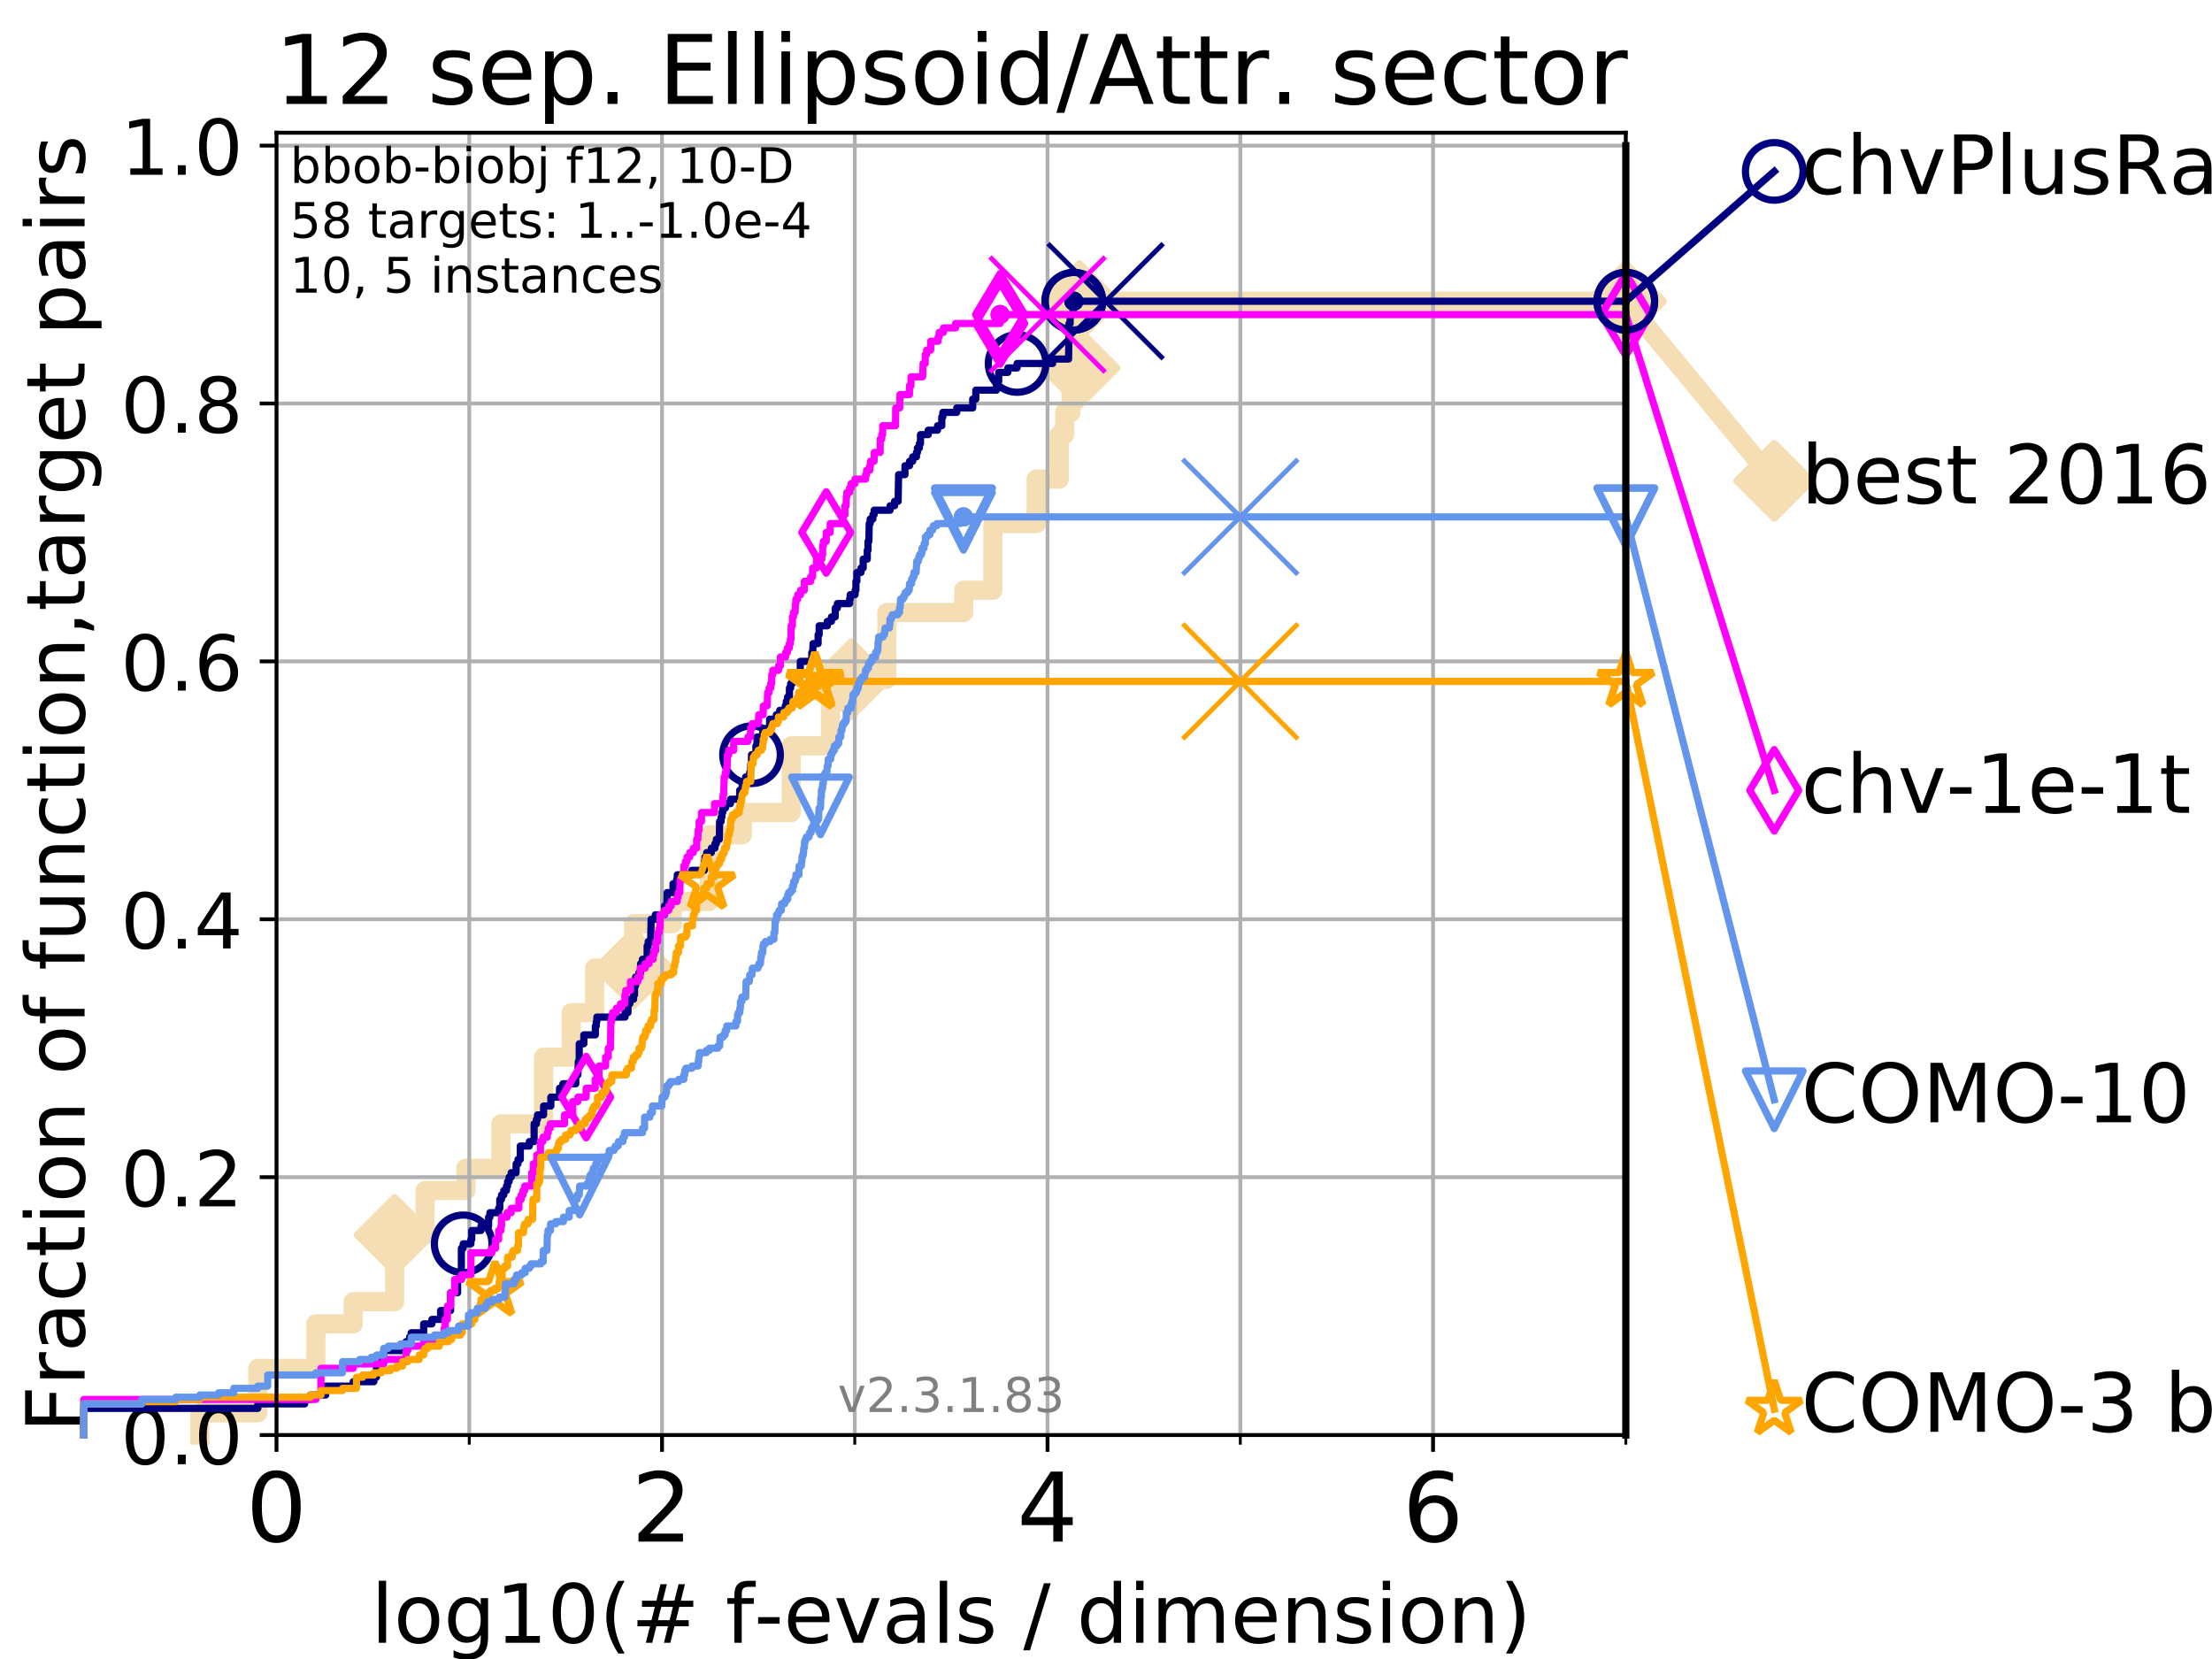 <?xml version="1.0" encoding="utf-8" standalone="no"?>
<!DOCTYPE svg PUBLIC "-//W3C//DTD SVG 1.1//EN"
  "http://www.w3.org/Graphics/SVG/1.1/DTD/svg11.dtd">
<!-- Created with matplotlib (https://matplotlib.org/) -->
<svg height="345.6pt" version="1.1" viewBox="0 0 460.8 345.6" width="460.8pt" xmlns="http://www.w3.org/2000/svg" xmlns:xlink="http://www.w3.org/1999/xlink">
 <defs>
  <style type="text/css">
*{stroke-linecap:butt;stroke-linejoin:round;}
  </style>
 </defs>
 <g id="figure_1">
  <g id="patch_1">
   <path d="M 0 345.6 
L 460.8 345.6 
L 460.8 0 
L 0 0 
z
" style="fill:#ffffff;"/>
  </g>
  <g id="axes_1">
   <g id="patch_2">
    <path d="M 57.6 298.944 
L 338.688 298.944 
L 338.688 27.648 
L 57.6 27.648 
z
" style="fill:#ffffff;"/>
   </g>
   <g id="line2d_1">
    <path d="M 41.621 298.944 
L 41.621 294.313 
L 53.709 294.313 
L 53.709 285.05 
L 65.797 285.05 
L 65.797 275.788 
L 73.579 275.788 
L 73.579 271.157 
L 82.207 271.157 
L 82.207 257.263 
L 88.554 257.263 
L 88.554 248.001 
L 97.044 248.001 
L 97.044 243.37 
L 104.355 243.37 
L 104.355 234.107 
L 113.24 234.107 
L 113.24 220.214 
L 118.994 220.214 
L 118.994 210.951 
L 123.869 210.951 
L 123.869 201.689 
L 131.987 201.689 
L 131.987 192.426 
L 140.042 192.426 
L 140.042 187.795 
L 147.77 187.795 
L 147.77 173.901 
L 154.641 173.901 
L 154.641 169.27 
L 164.825 169.27 
L 164.825 155.377 
L 173.007 155.377 
L 173.007 146.114 
L 177.329 146.114 
L 177.329 141.483 
L 184.737 141.483 
L 184.737 127.589 
L 200.769 127.589 
L 200.769 122.958 
L 206.841 122.958 
L 206.841 109.065 
L 215.852 109.065 
L 215.852 99.802 
L 220.676 99.802 
L 220.676 90.54 
L 221.783 90.54 
L 221.783 85.909 
L 223.117 85.909 
L 223.117 76.646 
L 224.888 76.646 
L 224.888 62.753 
L 338.688 62.753 
" style="fill:none;stroke:#f5deb3;stroke-linecap:square;stroke-width:4;"/>
   </g>
   <g id="line2d_2">
    <defs>
     <path d="M 0 7.778 
L 7.778 0 
L 0 -7.778 
L -7.778 0 
z
" id="m72e8d5cc62" style="stroke:#f5deb3;stroke-linejoin:miter;stroke-width:1.5;"/>
    </defs>
    <g>
     <use style="fill:#f5deb3;stroke:#f5deb3;stroke-linejoin:miter;stroke-width:1.5;" x="82.207" xlink:href="#m72e8d5cc62" y="257.263"/>
     <use style="fill:#f5deb3;stroke:#f5deb3;stroke-linejoin:miter;stroke-width:1.5;" x="131.987" xlink:href="#m72e8d5cc62" y="201.689"/>
     <use style="fill:#f5deb3;stroke:#f5deb3;stroke-linejoin:miter;stroke-width:1.5;" x="177.329" xlink:href="#m72e8d5cc62" y="141.483"/>
     <use style="fill:#f5deb3;stroke:#f5deb3;stroke-linejoin:miter;stroke-width:1.5;" x="224.888" xlink:href="#m72e8d5cc62" y="76.646"/>
     <use style="fill:#f5deb3;stroke:#f5deb3;stroke-linejoin:miter;stroke-width:1.5;" x="224.888" xlink:href="#m72e8d5cc62" y="62.753"/>
     <use style="fill:#f5deb3;stroke:#f5deb3;stroke-linejoin:miter;stroke-width:1.5;" x="338.688" xlink:href="#m72e8d5cc62" y="62.753"/>
    </g>
   </g>
   <g id="line2d_3">
    <path style="fill:none;stroke:#f5deb3;stroke-linecap:square;stroke-width:4;"/>
    <g/>
   </g>
   <g id="line2d_4">
    <path d="M 338.688 62.753 
L 369.608 100.173 
" style="fill:none;stroke:#f5deb3;stroke-linecap:square;stroke-width:4;"/>
    <g>
     <use style="fill:#f5deb3;stroke:#f5deb3;stroke-linejoin:miter;stroke-width:1.5;" x="338.688" xlink:href="#m72e8d5cc62" y="62.753"/>
     <use style="fill:#f5deb3;stroke:#f5deb3;stroke-linejoin:miter;stroke-width:1.5;" x="369.608" xlink:href="#m72e8d5cc62" y="100.173"/>
    </g>
   </g>
   <g id="matplotlib.axis_1">
    <g id="xtick_1">
     <g id="line2d_5">
      <path clip-path="url(#p3feeca0db4)" d="M 57.6 298.944 
L 57.6 27.648 
" style="fill:none;stroke:#b0b0b0;stroke-linecap:square;stroke-width:0.8;"/>
     </g>
     <g id="line2d_6">
      <defs>
       <path d="M 0 0 
L 0 3.5 
" id="m75da46b265" style="stroke:#000000;stroke-width:0.8;"/>
      </defs>
      <g>
       <use style="stroke:#000000;stroke-width:0.8;" x="57.6" xlink:href="#m75da46b265" y="298.944"/>
      </g>
     </g>
     <g id="text_1">
      <!-- 0 -->
      <defs>
       <path d="M 31.781 66.406 
Q 24.172 66.406 20.328 58.906 
Q 16.5 51.422 16.5 36.375 
Q 16.5 21.391 20.328 13.891 
Q 24.172 6.391 31.781 6.391 
Q 39.453 6.391 43.281 13.891 
Q 47.125 21.391 47.125 36.375 
Q 47.125 51.422 43.281 58.906 
Q 39.453 66.406 31.781 66.406 
z
M 31.781 74.219 
Q 44.047 74.219 50.516 64.516 
Q 56.984 54.828 56.984 36.375 
Q 56.984 17.969 50.516 8.266 
Q 44.047 -1.422 31.781 -1.422 
Q 19.531 -1.422 13.062 8.266 
Q 6.594 17.969 6.594 36.375 
Q 6.594 54.828 13.062 64.516 
Q 19.531 74.219 31.781 74.219 
z
" id="DejaVuSans-48"/>
      </defs>
      <g transform="translate(51.237 321.141)scale(0.2 -0.2)">
       <use xlink:href="#DejaVuSans-48"/>
      </g>
     </g>
    </g>
    <g id="xtick_2">
     <g id="line2d_7">
      <path clip-path="url(#p3feeca0db4)" d="M 137.911 298.944 
L 137.911 27.648 
" style="fill:none;stroke:#b0b0b0;stroke-linecap:square;stroke-width:0.8;"/>
     </g>
     <g id="line2d_8">
      <g>
       <use style="stroke:#000000;stroke-width:0.8;" x="137.911" xlink:href="#m75da46b265" y="298.944"/>
      </g>
     </g>
     <g id="text_2">
      <!-- 2 -->
      <defs>
       <path d="M 19.188 8.297 
L 53.609 8.297 
L 53.609 0 
L 7.328 0 
L 7.328 8.297 
Q 12.938 14.109 22.625 23.891 
Q 32.328 33.688 34.812 36.531 
Q 39.547 41.844 41.422 45.531 
Q 43.312 49.219 43.312 52.781 
Q 43.312 58.594 39.234 62.25 
Q 35.156 65.922 28.609 65.922 
Q 23.969 65.922 18.812 64.312 
Q 13.672 62.703 7.812 59.422 
L 7.812 69.391 
Q 13.766 71.781 18.938 73 
Q 24.125 74.219 28.422 74.219 
Q 39.75 74.219 46.484 68.547 
Q 53.219 62.891 53.219 53.422 
Q 53.219 48.922 51.531 44.891 
Q 49.859 40.875 45.406 35.406 
Q 44.188 33.984 37.641 27.219 
Q 31.109 20.453 19.188 8.297 
z
" id="DejaVuSans-50"/>
      </defs>
      <g transform="translate(131.548 321.141)scale(0.2 -0.2)">
       <use xlink:href="#DejaVuSans-50"/>
      </g>
     </g>
    </g>
    <g id="xtick_3">
     <g id="line2d_9">
      <path clip-path="url(#p3feeca0db4)" d="M 218.222 298.944 
L 218.222 27.648 
" style="fill:none;stroke:#b0b0b0;stroke-linecap:square;stroke-width:0.8;"/>
     </g>
     <g id="line2d_10">
      <g>
       <use style="stroke:#000000;stroke-width:0.8;" x="218.222" xlink:href="#m75da46b265" y="298.944"/>
      </g>
     </g>
     <g id="text_3">
      <!-- 4 -->
      <defs>
       <path d="M 37.797 64.312 
L 12.891 25.391 
L 37.797 25.391 
z
M 35.203 72.906 
L 47.609 72.906 
L 47.609 25.391 
L 58.016 25.391 
L 58.016 17.188 
L 47.609 17.188 
L 47.609 0 
L 37.797 0 
L 37.797 17.188 
L 4.891 17.188 
L 4.891 26.703 
z
" id="DejaVuSans-52"/>
      </defs>
      <g transform="translate(211.859 321.141)scale(0.2 -0.2)">
       <use xlink:href="#DejaVuSans-52"/>
      </g>
     </g>
    </g>
    <g id="xtick_4">
     <g id="line2d_11">
      <path clip-path="url(#p3feeca0db4)" d="M 298.533 298.944 
L 298.533 27.648 
" style="fill:none;stroke:#b0b0b0;stroke-linecap:square;stroke-width:0.8;"/>
     </g>
     <g id="line2d_12">
      <g>
       <use style="stroke:#000000;stroke-width:0.8;" x="298.533" xlink:href="#m75da46b265" y="298.944"/>
      </g>
     </g>
     <g id="text_4">
      <!-- 6 -->
      <defs>
       <path d="M 33.016 40.375 
Q 26.375 40.375 22.484 35.828 
Q 18.609 31.297 18.609 23.391 
Q 18.609 15.531 22.484 10.953 
Q 26.375 6.391 33.016 6.391 
Q 39.656 6.391 43.531 10.953 
Q 47.406 15.531 47.406 23.391 
Q 47.406 31.297 43.531 35.828 
Q 39.656 40.375 33.016 40.375 
z
M 52.594 71.297 
L 52.594 62.312 
Q 48.875 64.062 45.094 64.984 
Q 41.312 65.922 37.594 65.922 
Q 27.828 65.922 22.672 59.328 
Q 17.531 52.734 16.797 39.406 
Q 19.672 43.656 24.016 45.922 
Q 28.375 48.188 33.594 48.188 
Q 44.578 48.188 50.953 41.516 
Q 57.328 34.859 57.328 23.391 
Q 57.328 12.156 50.688 5.359 
Q 44.047 -1.422 33.016 -1.422 
Q 20.359 -1.422 13.672 8.266 
Q 6.984 17.969 6.984 36.375 
Q 6.984 53.656 15.188 63.938 
Q 23.391 74.219 37.203 74.219 
Q 40.922 74.219 44.703 73.484 
Q 48.484 72.75 52.594 71.297 
z
" id="DejaVuSans-54"/>
      </defs>
      <g transform="translate(292.17 321.141)scale(0.2 -0.2)">
       <use xlink:href="#DejaVuSans-54"/>
      </g>
     </g>
    </g>
    <g id="xtick_5">
     <g id="line2d_13">
      <path clip-path="url(#p3feeca0db4)" d="M 97.755 298.944 
L 97.755 27.648 
" style="fill:none;stroke:#b0b0b0;stroke-linecap:square;stroke-width:0.8;"/>
     </g>
     <g id="line2d_14">
      <defs>
       <path d="M 0 0 
L 0 2 
" id="m85c35ae62b" style="stroke:#000000;stroke-width:0.6;"/>
      </defs>
      <g>
       <use style="stroke:#000000;stroke-width:0.6;" x="97.755" xlink:href="#m85c35ae62b" y="298.944"/>
      </g>
     </g>
    </g>
    <g id="xtick_6">
     <g id="line2d_15">
      <path clip-path="url(#p3feeca0db4)" d="M 178.066 298.944 
L 178.066 27.648 
" style="fill:none;stroke:#b0b0b0;stroke-linecap:square;stroke-width:0.8;"/>
     </g>
     <g id="line2d_16">
      <g>
       <use style="stroke:#000000;stroke-width:0.6;" x="178.066" xlink:href="#m85c35ae62b" y="298.944"/>
      </g>
     </g>
    </g>
    <g id="xtick_7">
     <g id="line2d_17">
      <path clip-path="url(#p3feeca0db4)" d="M 258.377 298.944 
L 258.377 27.648 
" style="fill:none;stroke:#b0b0b0;stroke-linecap:square;stroke-width:0.8;"/>
     </g>
     <g id="line2d_18">
      <g>
       <use style="stroke:#000000;stroke-width:0.6;" x="258.377" xlink:href="#m85c35ae62b" y="298.944"/>
      </g>
     </g>
    </g>
    <g id="xtick_8">
     <g id="line2d_19">
      <path clip-path="url(#p3feeca0db4)" d="M 338.688 298.944 
L 338.688 27.648 
" style="fill:none;stroke:#b0b0b0;stroke-linecap:square;stroke-width:0.8;"/>
     </g>
     <g id="line2d_20">
      <g>
       <use style="stroke:#000000;stroke-width:0.6;" x="338.688" xlink:href="#m85c35ae62b" y="298.944"/>
      </g>
     </g>
    </g>
    <g id="text_5">
     <!-- log10(# f-evals / dimension) -->
     <defs>
      <path d="M 9.422 75.984 
L 18.406 75.984 
L 18.406 0 
L 9.422 0 
z
" id="DejaVuSans-108"/>
      <path d="M 30.609 48.391 
Q 23.391 48.391 19.188 42.75 
Q 14.984 37.109 14.984 27.297 
Q 14.984 17.484 19.156 11.844 
Q 23.344 6.203 30.609 6.203 
Q 37.797 6.203 41.984 11.859 
Q 46.188 17.531 46.188 27.297 
Q 46.188 37.016 41.984 42.703 
Q 37.797 48.391 30.609 48.391 
z
M 30.609 56 
Q 42.328 56 49.016 48.375 
Q 55.719 40.766 55.719 27.297 
Q 55.719 13.875 49.016 6.219 
Q 42.328 -1.422 30.609 -1.422 
Q 18.844 -1.422 12.172 6.219 
Q 5.516 13.875 5.516 27.297 
Q 5.516 40.766 12.172 48.375 
Q 18.844 56 30.609 56 
z
" id="DejaVuSans-111"/>
      <path d="M 45.406 27.984 
Q 45.406 37.75 41.375 43.109 
Q 37.359 48.484 30.078 48.484 
Q 22.859 48.484 18.828 43.109 
Q 14.797 37.75 14.797 27.984 
Q 14.797 18.266 18.828 12.891 
Q 22.859 7.516 30.078 7.516 
Q 37.359 7.516 41.375 12.891 
Q 45.406 18.266 45.406 27.984 
z
M 54.391 6.781 
Q 54.391 -7.172 48.188 -13.984 
Q 42 -20.797 29.203 -20.797 
Q 24.469 -20.797 20.266 -20.094 
Q 16.062 -19.391 12.109 -17.922 
L 12.109 -9.188 
Q 16.062 -11.328 19.922 -12.344 
Q 23.781 -13.375 27.781 -13.375 
Q 36.625 -13.375 41.016 -8.766 
Q 45.406 -4.156 45.406 5.172 
L 45.406 9.625 
Q 42.625 4.781 38.281 2.391 
Q 33.938 0 27.875 0 
Q 17.828 0 11.672 7.656 
Q 5.516 15.328 5.516 27.984 
Q 5.516 40.672 11.672 48.328 
Q 17.828 56 27.875 56 
Q 33.938 56 38.281 53.609 
Q 42.625 51.219 45.406 46.391 
L 45.406 54.688 
L 54.391 54.688 
z
" id="DejaVuSans-103"/>
      <path d="M 12.406 8.297 
L 28.516 8.297 
L 28.516 63.922 
L 10.984 60.406 
L 10.984 69.391 
L 28.422 72.906 
L 38.281 72.906 
L 38.281 8.297 
L 54.391 8.297 
L 54.391 0 
L 12.406 0 
z
" id="DejaVuSans-49"/>
      <path d="M 31 75.875 
Q 24.469 64.656 21.281 53.656 
Q 18.109 42.672 18.109 31.391 
Q 18.109 20.125 21.312 9.062 
Q 24.516 -2 31 -13.188 
L 23.188 -13.188 
Q 15.875 -1.703 12.234 9.375 
Q 8.594 20.453 8.594 31.391 
Q 8.594 42.281 12.203 53.312 
Q 15.828 64.359 23.188 75.875 
z
" id="DejaVuSans-40"/>
      <path d="M 51.125 44 
L 36.922 44 
L 32.812 27.688 
L 47.125 27.688 
z
M 43.797 71.781 
L 38.719 51.516 
L 52.984 51.516 
L 58.109 71.781 
L 65.922 71.781 
L 60.891 51.516 
L 76.125 51.516 
L 76.125 44 
L 58.984 44 
L 54.984 27.688 
L 70.516 27.688 
L 70.516 20.219 
L 53.078 20.219 
L 48 0 
L 40.188 0 
L 45.219 20.219 
L 30.906 20.219 
L 25.875 0 
L 18.016 0 
L 23.094 20.219 
L 7.719 20.219 
L 7.719 27.688 
L 24.906 27.688 
L 29 44 
L 13.281 44 
L 13.281 51.516 
L 30.906 51.516 
L 35.891 71.781 
z
" id="DejaVuSans-35"/>
      <path id="DejaVuSans-32"/>
      <path d="M 37.109 75.984 
L 37.109 68.5 
L 28.516 68.5 
Q 23.688 68.5 21.797 66.547 
Q 19.922 64.594 19.922 59.516 
L 19.922 54.688 
L 34.719 54.688 
L 34.719 47.703 
L 19.922 47.703 
L 19.922 0 
L 10.891 0 
L 10.891 47.703 
L 2.297 47.703 
L 2.297 54.688 
L 10.891 54.688 
L 10.891 58.5 
Q 10.891 67.625 15.141 71.797 
Q 19.391 75.984 28.609 75.984 
z
" id="DejaVuSans-102"/>
      <path d="M 4.891 31.391 
L 31.203 31.391 
L 31.203 23.391 
L 4.891 23.391 
z
" id="DejaVuSans-45"/>
      <path d="M 56.203 29.594 
L 56.203 25.203 
L 14.891 25.203 
Q 15.484 15.922 20.484 11.062 
Q 25.484 6.203 34.422 6.203 
Q 39.594 6.203 44.453 7.469 
Q 49.312 8.734 54.109 11.281 
L 54.109 2.781 
Q 49.266 0.734 44.188 -0.344 
Q 39.109 -1.422 33.891 -1.422 
Q 20.797 -1.422 13.156 6.188 
Q 5.516 13.812 5.516 26.812 
Q 5.516 40.234 12.766 48.109 
Q 20.016 56 32.328 56 
Q 43.359 56 49.781 48.891 
Q 56.203 41.797 56.203 29.594 
z
M 47.219 32.234 
Q 47.125 39.594 43.094 43.984 
Q 39.062 48.391 32.422 48.391 
Q 24.906 48.391 20.391 44.141 
Q 15.875 39.891 15.188 32.172 
z
" id="DejaVuSans-101"/>
      <path d="M 2.984 54.688 
L 12.5 54.688 
L 29.594 8.797 
L 46.688 54.688 
L 56.203 54.688 
L 35.688 0 
L 23.484 0 
z
" id="DejaVuSans-118"/>
      <path d="M 34.281 27.484 
Q 23.391 27.484 19.188 25 
Q 14.984 22.516 14.984 16.5 
Q 14.984 11.719 18.141 8.906 
Q 21.297 6.109 26.703 6.109 
Q 34.188 6.109 38.703 11.406 
Q 43.219 16.703 43.219 25.484 
L 43.219 27.484 
z
M 52.203 31.203 
L 52.203 0 
L 43.219 0 
L 43.219 8.297 
Q 40.141 3.328 35.547 0.953 
Q 30.953 -1.422 24.312 -1.422 
Q 15.922 -1.422 10.953 3.297 
Q 6 8.016 6 15.922 
Q 6 25.141 12.172 29.828 
Q 18.359 34.516 30.609 34.516 
L 43.219 34.516 
L 43.219 35.406 
Q 43.219 41.609 39.141 45 
Q 35.062 48.391 27.688 48.391 
Q 23 48.391 18.547 47.266 
Q 14.109 46.141 10.016 43.891 
L 10.016 52.203 
Q 14.938 54.109 19.578 55.047 
Q 24.219 56 28.609 56 
Q 40.484 56 46.344 49.844 
Q 52.203 43.703 52.203 31.203 
z
" id="DejaVuSans-97"/>
      <path d="M 44.281 53.078 
L 44.281 44.578 
Q 40.484 46.531 36.375 47.5 
Q 32.281 48.484 27.875 48.484 
Q 21.188 48.484 17.844 46.438 
Q 14.5 44.391 14.5 40.281 
Q 14.5 37.156 16.891 35.375 
Q 19.281 33.594 26.516 31.984 
L 29.594 31.297 
Q 39.156 29.25 43.188 25.516 
Q 47.219 21.781 47.219 15.094 
Q 47.219 7.469 41.188 3.016 
Q 35.156 -1.422 24.609 -1.422 
Q 20.219 -1.422 15.453 -0.562 
Q 10.688 0.297 5.422 2 
L 5.422 11.281 
Q 10.406 8.688 15.234 7.391 
Q 20.062 6.109 24.812 6.109 
Q 31.156 6.109 34.562 8.281 
Q 37.984 10.453 37.984 14.406 
Q 37.984 18.062 35.516 20.016 
Q 33.062 21.969 24.703 23.781 
L 21.578 24.516 
Q 13.234 26.266 9.516 29.906 
Q 5.812 33.547 5.812 39.891 
Q 5.812 47.609 11.281 51.797 
Q 16.75 56 26.812 56 
Q 31.781 56 36.172 55.266 
Q 40.578 54.547 44.281 53.078 
z
" id="DejaVuSans-115"/>
      <path d="M 25.391 72.906 
L 33.688 72.906 
L 8.297 -9.281 
L 0 -9.281 
z
" id="DejaVuSans-47"/>
      <path d="M 45.406 46.391 
L 45.406 75.984 
L 54.391 75.984 
L 54.391 0 
L 45.406 0 
L 45.406 8.203 
Q 42.578 3.328 38.25 0.953 
Q 33.938 -1.422 27.875 -1.422 
Q 17.969 -1.422 11.734 6.484 
Q 5.516 14.406 5.516 27.297 
Q 5.516 40.188 11.734 48.094 
Q 17.969 56 27.875 56 
Q 33.938 56 38.25 53.625 
Q 42.578 51.266 45.406 46.391 
z
M 14.797 27.297 
Q 14.797 17.391 18.875 11.75 
Q 22.953 6.109 30.078 6.109 
Q 37.203 6.109 41.297 11.75 
Q 45.406 17.391 45.406 27.297 
Q 45.406 37.203 41.297 42.844 
Q 37.203 48.484 30.078 48.484 
Q 22.953 48.484 18.875 42.844 
Q 14.797 37.203 14.797 27.297 
z
" id="DejaVuSans-100"/>
      <path d="M 9.422 54.688 
L 18.406 54.688 
L 18.406 0 
L 9.422 0 
z
M 9.422 75.984 
L 18.406 75.984 
L 18.406 64.594 
L 9.422 64.594 
z
" id="DejaVuSans-105"/>
      <path d="M 52 44.188 
Q 55.375 50.25 60.062 53.125 
Q 64.75 56 71.094 56 
Q 79.641 56 84.281 50.016 
Q 88.922 44.047 88.922 33.016 
L 88.922 0 
L 79.891 0 
L 79.891 32.719 
Q 79.891 40.578 77.094 44.375 
Q 74.312 48.188 68.609 48.188 
Q 61.625 48.188 57.562 43.547 
Q 53.516 38.922 53.516 30.906 
L 53.516 0 
L 44.484 0 
L 44.484 32.719 
Q 44.484 40.625 41.703 44.406 
Q 38.922 48.188 33.109 48.188 
Q 26.219 48.188 22.156 43.531 
Q 18.109 38.875 18.109 30.906 
L 18.109 0 
L 9.078 0 
L 9.078 54.688 
L 18.109 54.688 
L 18.109 46.188 
Q 21.188 51.219 25.484 53.609 
Q 29.781 56 35.688 56 
Q 41.656 56 45.828 52.969 
Q 50 49.953 52 44.188 
z
" id="DejaVuSans-109"/>
      <path d="M 54.891 33.016 
L 54.891 0 
L 45.906 0 
L 45.906 32.719 
Q 45.906 40.484 42.875 44.328 
Q 39.844 48.188 33.797 48.188 
Q 26.516 48.188 22.312 43.547 
Q 18.109 38.922 18.109 30.906 
L 18.109 0 
L 9.078 0 
L 9.078 54.688 
L 18.109 54.688 
L 18.109 46.188 
Q 21.344 51.125 25.703 53.562 
Q 30.078 56 35.797 56 
Q 45.219 56 50.047 50.172 
Q 54.891 44.344 54.891 33.016 
z
" id="DejaVuSans-110"/>
      <path d="M 8.016 75.875 
L 15.828 75.875 
Q 23.141 64.359 26.781 53.312 
Q 30.422 42.281 30.422 31.391 
Q 30.422 20.453 26.781 9.375 
Q 23.141 -1.703 15.828 -13.188 
L 8.016 -13.188 
Q 14.5 -2 17.703 9.062 
Q 20.906 20.125 20.906 31.391 
Q 20.906 42.672 17.703 53.656 
Q 14.5 64.656 8.016 75.875 
z
" id="DejaVuSans-41"/>
     </defs>
     <g transform="translate(77.303 342.218)scale(0.17 -0.17)">
      <use xlink:href="#DejaVuSans-108"/>
      <use x="27.783" xlink:href="#DejaVuSans-111"/>
      <use x="88.965" xlink:href="#DejaVuSans-103"/>
      <use x="152.441" xlink:href="#DejaVuSans-49"/>
      <use x="216.064" xlink:href="#DejaVuSans-48"/>
      <use x="279.688" xlink:href="#DejaVuSans-40"/>
      <use x="318.701" xlink:href="#DejaVuSans-35"/>
      <use x="402.49" xlink:href="#DejaVuSans-32"/>
      <use x="434.277" xlink:href="#DejaVuSans-102"/>
      <use x="469.404" xlink:href="#DejaVuSans-45"/>
      <use x="505.488" xlink:href="#DejaVuSans-101"/>
      <use x="567.012" xlink:href="#DejaVuSans-118"/>
      <use x="626.191" xlink:href="#DejaVuSans-97"/>
      <use x="687.471" xlink:href="#DejaVuSans-108"/>
      <use x="715.254" xlink:href="#DejaVuSans-115"/>
      <use x="767.354" xlink:href="#DejaVuSans-32"/>
      <use x="799.141" xlink:href="#DejaVuSans-47"/>
      <use x="832.832" xlink:href="#DejaVuSans-32"/>
      <use x="864.619" xlink:href="#DejaVuSans-100"/>
      <use x="928.096" xlink:href="#DejaVuSans-105"/>
      <use x="955.879" xlink:href="#DejaVuSans-109"/>
      <use x="1053.291" xlink:href="#DejaVuSans-101"/>
      <use x="1114.814" xlink:href="#DejaVuSans-110"/>
      <use x="1178.193" xlink:href="#DejaVuSans-115"/>
      <use x="1230.293" xlink:href="#DejaVuSans-105"/>
      <use x="1258.076" xlink:href="#DejaVuSans-111"/>
      <use x="1319.258" xlink:href="#DejaVuSans-110"/>
      <use x="1382.637" xlink:href="#DejaVuSans-41"/>
     </g>
    </g>
   </g>
   <g id="matplotlib.axis_2">
    <g id="ytick_1">
     <g id="line2d_21">
      <path clip-path="url(#p3feeca0db4)" d="M 57.6 298.944 
L 338.688 298.944 
" style="fill:none;stroke:#b0b0b0;stroke-linecap:square;stroke-width:0.8;"/>
     </g>
     <g id="line2d_22">
      <defs>
       <path d="M 0 0 
L -3.5 0 
" id="m60c2ad13be" style="stroke:#000000;stroke-width:0.8;"/>
      </defs>
      <g>
       <use style="stroke:#000000;stroke-width:0.8;" x="57.6" xlink:href="#m60c2ad13be" y="298.944"/>
      </g>
     </g>
     <g id="text_6">
      <!-- 0.0 -->
      <defs>
       <path d="M 10.688 12.406 
L 21 12.406 
L 21 0 
L 10.688 0 
z
" id="DejaVuSans-46"/>
      </defs>
      <g transform="translate(25.155 305.023)scale(0.16 -0.16)">
       <use xlink:href="#DejaVuSans-48"/>
       <use x="63.623" xlink:href="#DejaVuSans-46"/>
       <use x="95.41" xlink:href="#DejaVuSans-48"/>
      </g>
     </g>
    </g>
    <g id="ytick_2">
     <g id="line2d_23">
      <path clip-path="url(#p3feeca0db4)" d="M 57.6 245.222 
L 338.688 245.222 
" style="fill:none;stroke:#b0b0b0;stroke-linecap:square;stroke-width:0.8;"/>
     </g>
     <g id="line2d_24">
      <g>
       <use style="stroke:#000000;stroke-width:0.8;" x="57.6" xlink:href="#m60c2ad13be" y="245.222"/>
      </g>
     </g>
     <g id="text_7">
      <!-- 0.2 -->
      <g transform="translate(25.155 251.301)scale(0.16 -0.16)">
       <use xlink:href="#DejaVuSans-48"/>
       <use x="63.623" xlink:href="#DejaVuSans-46"/>
       <use x="95.41" xlink:href="#DejaVuSans-50"/>
      </g>
     </g>
    </g>
    <g id="ytick_3">
     <g id="line2d_25">
      <path clip-path="url(#p3feeca0db4)" d="M 57.6 191.5 
L 338.688 191.5 
" style="fill:none;stroke:#b0b0b0;stroke-linecap:square;stroke-width:0.8;"/>
     </g>
     <g id="line2d_26">
      <g>
       <use style="stroke:#000000;stroke-width:0.8;" x="57.6" xlink:href="#m60c2ad13be" y="191.5"/>
      </g>
     </g>
     <g id="text_8">
      <!-- 0.4 -->
      <g transform="translate(25.155 197.579)scale(0.16 -0.16)">
       <use xlink:href="#DejaVuSans-48"/>
       <use x="63.623" xlink:href="#DejaVuSans-46"/>
       <use x="95.41" xlink:href="#DejaVuSans-52"/>
      </g>
     </g>
    </g>
    <g id="ytick_4">
     <g id="line2d_27">
      <path clip-path="url(#p3feeca0db4)" d="M 57.6 137.778 
L 338.688 137.778 
" style="fill:none;stroke:#b0b0b0;stroke-linecap:square;stroke-width:0.8;"/>
     </g>
     <g id="line2d_28">
      <g>
       <use style="stroke:#000000;stroke-width:0.8;" x="57.6" xlink:href="#m60c2ad13be" y="137.778"/>
      </g>
     </g>
     <g id="text_9">
      <!-- 0.6 -->
      <g transform="translate(25.155 143.857)scale(0.16 -0.16)">
       <use xlink:href="#DejaVuSans-48"/>
       <use x="63.623" xlink:href="#DejaVuSans-46"/>
       <use x="95.41" xlink:href="#DejaVuSans-54"/>
      </g>
     </g>
    </g>
    <g id="ytick_5">
     <g id="line2d_29">
      <path clip-path="url(#p3feeca0db4)" d="M 57.6 84.056 
L 338.688 84.056 
" style="fill:none;stroke:#b0b0b0;stroke-linecap:square;stroke-width:0.8;"/>
     </g>
     <g id="line2d_30">
      <g>
       <use style="stroke:#000000;stroke-width:0.8;" x="57.6" xlink:href="#m60c2ad13be" y="84.056"/>
      </g>
     </g>
     <g id="text_10">
      <!-- 0.8 -->
      <defs>
       <path d="M 31.781 34.625 
Q 24.75 34.625 20.719 30.859 
Q 16.703 27.094 16.703 20.516 
Q 16.703 13.922 20.719 10.156 
Q 24.75 6.391 31.781 6.391 
Q 38.812 6.391 42.859 10.172 
Q 46.922 13.969 46.922 20.516 
Q 46.922 27.094 42.891 30.859 
Q 38.875 34.625 31.781 34.625 
z
M 21.922 38.812 
Q 15.578 40.375 12.031 44.719 
Q 8.5 49.078 8.5 55.328 
Q 8.5 64.062 14.719 69.141 
Q 20.953 74.219 31.781 74.219 
Q 42.672 74.219 48.875 69.141 
Q 55.078 64.062 55.078 55.328 
Q 55.078 49.078 51.531 44.719 
Q 48 40.375 41.703 38.812 
Q 48.828 37.156 52.797 32.312 
Q 56.781 27.484 56.781 20.516 
Q 56.781 9.906 50.312 4.234 
Q 43.844 -1.422 31.781 -1.422 
Q 19.734 -1.422 13.25 4.234 
Q 6.781 9.906 6.781 20.516 
Q 6.781 27.484 10.781 32.312 
Q 14.797 37.156 21.922 38.812 
z
M 18.312 54.391 
Q 18.312 48.734 21.844 45.562 
Q 25.391 42.391 31.781 42.391 
Q 38.141 42.391 41.719 45.562 
Q 45.312 48.734 45.312 54.391 
Q 45.312 60.062 41.719 63.234 
Q 38.141 66.406 31.781 66.406 
Q 25.391 66.406 21.844 63.234 
Q 18.312 60.062 18.312 54.391 
z
" id="DejaVuSans-56"/>
      </defs>
      <g transform="translate(25.155 90.135)scale(0.16 -0.16)">
       <use xlink:href="#DejaVuSans-48"/>
       <use x="63.623" xlink:href="#DejaVuSans-46"/>
       <use x="95.41" xlink:href="#DejaVuSans-56"/>
      </g>
     </g>
    </g>
    <g id="ytick_6">
     <g id="line2d_31">
      <path clip-path="url(#p3feeca0db4)" d="M 57.6 30.334 
L 338.688 30.334 
" style="fill:none;stroke:#b0b0b0;stroke-linecap:square;stroke-width:0.8;"/>
     </g>
     <g id="line2d_32">
      <g>
       <use style="stroke:#000000;stroke-width:0.8;" x="57.6" xlink:href="#m60c2ad13be" y="30.334"/>
      </g>
     </g>
     <g id="text_11">
      <!-- 1.0 -->
      <g transform="translate(25.155 36.413)scale(0.16 -0.16)">
       <use xlink:href="#DejaVuSans-49"/>
       <use x="63.623" xlink:href="#DejaVuSans-46"/>
       <use x="95.41" xlink:href="#DejaVuSans-48"/>
      </g>
     </g>
    </g>
    <g id="text_12">
     <!-- Fraction of function,target pairs -->
     <defs>
      <path d="M 9.812 72.906 
L 51.703 72.906 
L 51.703 64.594 
L 19.672 64.594 
L 19.672 43.109 
L 48.578 43.109 
L 48.578 34.812 
L 19.672 34.812 
L 19.672 0 
L 9.812 0 
z
" id="DejaVuSans-70"/>
      <path d="M 41.109 46.297 
Q 39.594 47.172 37.812 47.578 
Q 36.031 48 33.891 48 
Q 26.266 48 22.188 43.047 
Q 18.109 38.094 18.109 28.812 
L 18.109 0 
L 9.078 0 
L 9.078 54.688 
L 18.109 54.688 
L 18.109 46.188 
Q 20.953 51.172 25.484 53.578 
Q 30.031 56 36.531 56 
Q 37.453 56 38.578 55.875 
Q 39.703 55.766 41.062 55.516 
z
" id="DejaVuSans-114"/>
      <path d="M 48.781 52.594 
L 48.781 44.188 
Q 44.969 46.297 41.141 47.344 
Q 37.312 48.391 33.406 48.391 
Q 24.656 48.391 19.812 42.844 
Q 14.984 37.312 14.984 27.297 
Q 14.984 17.281 19.812 11.734 
Q 24.656 6.203 33.406 6.203 
Q 37.312 6.203 41.141 7.25 
Q 44.969 8.297 48.781 10.406 
L 48.781 2.094 
Q 45.016 0.344 40.984 -0.531 
Q 36.969 -1.422 32.422 -1.422 
Q 20.062 -1.422 12.781 6.344 
Q 5.516 14.109 5.516 27.297 
Q 5.516 40.672 12.859 48.328 
Q 20.219 56 33.016 56 
Q 37.156 56 41.109 55.141 
Q 45.062 54.297 48.781 52.594 
z
" id="DejaVuSans-99"/>
      <path d="M 18.312 70.219 
L 18.312 54.688 
L 36.812 54.688 
L 36.812 47.703 
L 18.312 47.703 
L 18.312 18.016 
Q 18.312 11.328 20.141 9.422 
Q 21.969 7.516 27.594 7.516 
L 36.812 7.516 
L 36.812 0 
L 27.594 0 
Q 17.188 0 13.234 3.875 
Q 9.281 7.766 9.281 18.016 
L 9.281 47.703 
L 2.688 47.703 
L 2.688 54.688 
L 9.281 54.688 
L 9.281 70.219 
z
" id="DejaVuSans-116"/>
      <path d="M 8.5 21.578 
L 8.5 54.688 
L 17.484 54.688 
L 17.484 21.922 
Q 17.484 14.156 20.5 10.266 
Q 23.531 6.391 29.594 6.391 
Q 36.859 6.391 41.078 11.031 
Q 45.312 15.672 45.312 23.688 
L 45.312 54.688 
L 54.297 54.688 
L 54.297 0 
L 45.312 0 
L 45.312 8.406 
Q 42.047 3.422 37.719 1 
Q 33.406 -1.422 27.688 -1.422 
Q 18.266 -1.422 13.375 4.438 
Q 8.5 10.297 8.5 21.578 
z
M 31.109 56 
z
" id="DejaVuSans-117"/>
      <path d="M 11.719 12.406 
L 22.016 12.406 
L 22.016 4 
L 14.016 -11.625 
L 7.719 -11.625 
L 11.719 4 
z
" id="DejaVuSans-44"/>
      <path d="M 18.109 8.203 
L 18.109 -20.797 
L 9.078 -20.797 
L 9.078 54.688 
L 18.109 54.688 
L 18.109 46.391 
Q 20.953 51.266 25.266 53.625 
Q 29.594 56 35.594 56 
Q 45.562 56 51.781 48.094 
Q 58.016 40.188 58.016 27.297 
Q 58.016 14.406 51.781 6.484 
Q 45.562 -1.422 35.594 -1.422 
Q 29.594 -1.422 25.266 0.953 
Q 20.953 3.328 18.109 8.203 
z
M 48.688 27.297 
Q 48.688 37.203 44.609 42.844 
Q 40.531 48.484 33.406 48.484 
Q 26.266 48.484 22.188 42.844 
Q 18.109 37.203 18.109 27.297 
Q 18.109 17.391 22.188 11.75 
Q 26.266 6.109 33.406 6.109 
Q 40.531 6.109 44.609 11.75 
Q 48.688 17.391 48.688 27.297 
z
" id="DejaVuSans-112"/>
     </defs>
     <g transform="translate(17.62 298.435)rotate(-90)scale(0.17 -0.17)">
      <use xlink:href="#DejaVuSans-70"/>
      <use x="57.41" xlink:href="#DejaVuSans-114"/>
      <use x="98.523" xlink:href="#DejaVuSans-97"/>
      <use x="159.803" xlink:href="#DejaVuSans-99"/>
      <use x="214.783" xlink:href="#DejaVuSans-116"/>
      <use x="253.992" xlink:href="#DejaVuSans-105"/>
      <use x="281.775" xlink:href="#DejaVuSans-111"/>
      <use x="342.957" xlink:href="#DejaVuSans-110"/>
      <use x="406.336" xlink:href="#DejaVuSans-32"/>
      <use x="438.123" xlink:href="#DejaVuSans-111"/>
      <use x="499.305" xlink:href="#DejaVuSans-102"/>
      <use x="534.51" xlink:href="#DejaVuSans-32"/>
      <use x="566.297" xlink:href="#DejaVuSans-102"/>
      <use x="601.502" xlink:href="#DejaVuSans-117"/>
      <use x="664.881" xlink:href="#DejaVuSans-110"/>
      <use x="728.26" xlink:href="#DejaVuSans-99"/>
      <use x="783.24" xlink:href="#DejaVuSans-116"/>
      <use x="822.449" xlink:href="#DejaVuSans-105"/>
      <use x="850.232" xlink:href="#DejaVuSans-111"/>
      <use x="911.414" xlink:href="#DejaVuSans-110"/>
      <use x="974.793" xlink:href="#DejaVuSans-44"/>
      <use x="1006.58" xlink:href="#DejaVuSans-116"/>
      <use x="1045.789" xlink:href="#DejaVuSans-97"/>
      <use x="1107.068" xlink:href="#DejaVuSans-114"/>
      <use x="1148.166" xlink:href="#DejaVuSans-103"/>
      <use x="1211.643" xlink:href="#DejaVuSans-101"/>
      <use x="1273.166" xlink:href="#DejaVuSans-116"/>
      <use x="1312.375" xlink:href="#DejaVuSans-32"/>
      <use x="1344.162" xlink:href="#DejaVuSans-112"/>
      <use x="1407.639" xlink:href="#DejaVuSans-97"/>
      <use x="1468.918" xlink:href="#DejaVuSans-105"/>
      <use x="1496.701" xlink:href="#DejaVuSans-114"/>
      <use x="1537.814" xlink:href="#DejaVuSans-115"/>
     </g>
    </g>
   </g>
   <g id="line2d_33">
    <defs>
     <path d="M 0 1.5 
C 0.398 1.5 0.779 1.342 1.061 1.061 
C 1.342 0.779 1.5 0.398 1.5 0 
C 1.5 -0.398 1.342 -0.779 1.061 -1.061 
C 0.779 -1.342 0.398 -1.5 0 -1.5 
C -0.398 -1.5 -0.779 -1.342 -1.061 -1.061 
C -1.342 -0.779 -1.5 -0.398 -1.5 0 
C -1.5 0.398 -1.342 0.779 -1.061 1.061 
C -0.779 1.342 -0.398 1.5 0 1.5 
z
" id="m734d6fb620" style="stroke:#f5deb3;"/>
    </defs>
    <g>
     <use style="fill:#f5deb3;stroke:#f5deb3;" x="224.888" xlink:href="#m734d6fb620" y="62.753"/>
     <use style="fill:#f5deb3;stroke:#f5deb3;" x="224.888" xlink:href="#m734d6fb620" y="62.753"/>
    </g>
   </g>
   <g id="line2d_34">
    <defs>
     <path d="M 0 1.5 
C 0.398 1.5 0.779 1.342 1.061 1.061 
C 1.342 0.779 1.5 0.398 1.5 0 
C 1.5 -0.398 1.342 -0.779 1.061 -1.061 
C 0.779 -1.342 0.398 -1.5 0 -1.5 
C -0.398 -1.5 -0.779 -1.342 -1.061 -1.061 
C -1.342 -0.779 -1.5 -0.398 -1.5 0 
C -1.5 0.398 -1.342 0.779 -1.061 1.061 
C -0.779 1.342 -0.398 1.5 0 1.5 
z
" id="m03e647d80a" style="stroke:#000080;"/>
    </defs>
    <g>
     <use style="fill:#000080;stroke:#000080;" x="223.697" xlink:href="#m03e647d80a" y="62.753"/>
     <use style="fill:#000080;stroke:#000080;" x="223.697" xlink:href="#m03e647d80a" y="62.753"/>
    </g>
   </g>
   <g id="line2d_35">
    <path d="M 17.445 298.944 
L 17.445 293.387 
L 53.709 293.387 
L 53.709 292.46 
L 63.468 292.46 
L 63.468 291.534 
L 64.671 291.534 
L 64.671 290.608 
L 67.851 290.608 
L 67.851 288.755 
L 73.579 288.755 
L 73.579 287.829 
L 77.885 287.829 
L 77.885 286.903 
L 78.421 286.903 
L 78.421 284.124 
L 78.942 284.124 
L 78.942 283.198 
L 79.939 283.198 
L 79.939 281.345 
L 84.588 281.345 
L 84.588 279.493 
L 85.315 279.493 
L 85.315 278.567 
L 85.667 278.567 
L 85.667 277.64 
L 88.256 277.64 
L 88.256 275.788 
L 89.973 275.788 
L 89.973 274.862 
L 91.783 274.862 
L 91.783 273.009 
L 93.864 273.009 
L 93.864 269.304 
L 95.327 269.304 
L 95.327 266.526 
L 96.111 266.526 
L 96.111 260.042 
L 96.49 260.042 
L 96.49 259.116 
L 98.101 259.116 
L 98.101 258.189 
L 98.271 258.189 
L 98.271 256.337 
L 100.193 256.337 
L 100.193 255.411 
L 101.786 255.411 
L 101.786 253.558 
L 102.06 253.558 
L 102.06 252.632 
L 103.871 252.632 
L 103.871 251.706 
L 104.115 251.706 
L 104.115 249.853 
L 104.474 249.853 
L 104.474 248.927 
L 104.942 248.927 
L 104.942 248.001 
L 105.51 248.001 
L 105.51 247.075 
L 105.733 247.075 
L 105.733 246.148 
L 106.061 246.148 
L 106.061 245.222 
L 106.489 245.222 
L 106.489 244.296 
L 107.515 244.296 
L 107.515 242.443 
L 107.909 242.443 
L 107.909 241.517 
L 108.389 241.517 
L 108.389 238.738 
L 110.274 238.738 
L 110.274 237.812 
L 111.266 237.812 
L 111.266 234.107 
L 111.742 234.107 
L 111.742 233.181 
L 111.975 233.181 
L 111.975 232.255 
L 113.24 232.255 
L 113.24 230.402 
L 114.751 230.402 
L 114.751 228.55 
L 116.562 228.55 
L 116.562 226.697 
L 117.26 226.697 
L 117.26 225.771 
L 119.948 225.771 
L 119.948 223.918 
L 120.382 223.918 
L 120.477 221.14 
L 120.666 221.14 
L 120.666 217.435 
L 121.624 217.435 
L 121.624 215.582 
L 124.024 215.582 
L 124.024 213.73 
L 124.216 213.73 
L 124.216 212.804 
L 124.331 212.804 
L 124.331 211.877 
L 130.209 211.877 
L 130.209 210.951 
L 130.822 210.951 
L 130.822 209.099 
L 131.211 209.099 
L 131.211 208.172 
L 131.987 208.172 
L 131.987 207.246 
L 132.182 207.246 
L 132.182 205.394 
L 132.399 205.394 
L 132.399 203.541 
L 133.102 203.541 
L 133.102 202.615 
L 133.443 202.615 
L 133.443 200.762 
L 133.822 200.762 
L 133.822 199.836 
L 134.808 199.836 
L 134.808 197.057 
L 135.036 197.057 
L 135.036 196.131 
L 135.542 196.131 
L 135.642 191.5 
L 136.514 191.5 
L 136.514 190.574 
L 138.443 190.574 
L 138.443 188.721 
L 138.927 188.721 
L 138.976 185.943 
L 140.211 185.943 
L 140.211 184.09 
L 140.974 184.09 
L 140.974 183.164 
L 141.09 183.164 
L 141.09 182.238 
L 144.087 182.238 
L 144.087 181.311 
L 146.728 181.311 
L 146.728 179.459 
L 146.865 179.459 
L 146.865 178.533 
L 147.216 178.533 
L 147.216 177.606 
L 148.19 177.606 
L 148.19 176.68 
L 148.929 176.68 
L 148.929 175.754 
L 149.232 175.754 
L 149.232 174.828 
L 149.859 174.828 
L 149.903 171.123 
L 150.233 171.123 
L 150.233 170.196 
L 150.378 170.196 
L 150.378 169.27 
L 150.557 169.27 
L 150.557 168.344 
L 151.113 168.344 
L 151.113 167.418 
L 152.176 167.418 
L 152.176 166.492 
L 154.085 166.492 
L 154.085 164.639 
L 154.614 164.639 
L 154.614 162.787 
L 155.316 162.787 
L 155.316 161.86 
L 156.157 161.86 
L 156.157 160.934 
L 156.322 160.934 
L 156.424 159.082 
L 156.557 159.082 
L 156.557 157.229 
L 157.472 157.229 
L 157.472 155.377 
L 157.687 155.377 
L 157.698 153.524 
L 158.858 153.524 
L 158.858 152.598 
L 159.763 152.598 
L 159.763 151.672 
L 160.322 151.672 
L 160.322 149.819 
L 161.735 149.819 
L 161.735 148.893 
L 162.432 148.893 
L 162.432 147.967 
L 163.582 147.967 
L 163.582 147.04 
L 163.796 147.04 
L 163.796 146.114 
L 164.063 146.114 
L 164.063 145.188 
L 164.452 145.188 
L 164.452 143.336 
L 164.705 143.336 
L 164.705 142.409 
L 165.04 142.409 
L 165.04 141.483 
L 166.44 141.483 
L 166.44 140.557 
L 166.699 140.557 
L 166.726 137.778 
L 169.114 137.778 
L 169.114 135.926 
L 169.305 135.926 
L 169.383 134.073 
L 170.424 134.073 
L 170.43 132.221 
L 170.645 132.221 
L 170.645 130.368 
L 172.35 130.368 
L 172.35 129.442 
L 173.204 129.442 
L 173.204 128.516 
L 173.995 128.516 
L 173.995 126.663 
L 174.439 126.663 
L 174.439 125.737 
L 176.978 125.737 
L 176.978 124.811 
L 177.109 124.811 
L 177.109 123.884 
L 178.134 123.884 
L 178.134 122.958 
L 178.305 122.958 
L 178.305 121.106 
L 178.497 121.106 
L 178.5 119.253 
L 179.365 119.253 
L 179.365 118.327 
L 179.815 118.327 
L 179.815 116.475 
L 180.668 116.475 
L 180.668 114.622 
L 180.821 114.622 
L 180.821 112.77 
L 181.007 112.77 
L 181.072 109.065 
L 181.269 109.065 
L 181.269 108.138 
L 181.833 108.138 
L 181.833 107.212 
L 182.101 107.212 
L 182.101 106.286 
L 185.422 106.286 
L 185.422 105.36 
L 186.354 105.36 
L 186.354 104.433 
L 187.096 104.433 
L 187.198 98.876 
L 188.521 98.876 
L 188.521 97.023 
L 189.468 97.023 
L 189.468 96.097 
L 190.132 96.097 
L 190.132 95.171 
L 190.914 95.171 
L 190.914 94.245 
L 191.117 94.245 
L 191.117 93.318 
L 191.529 93.318 
L 191.529 92.392 
L 191.758 92.392 
L 191.758 90.54 
L 193.368 90.54 
L 193.368 89.614 
L 195.302 89.614 
L 195.302 88.687 
L 196.193 88.687 
L 196.193 86.835 
L 196.416 86.835 
L 196.416 85.909 
L 199.303 85.909 
L 199.303 84.982 
L 202.632 84.982 
L 202.632 83.13 
L 203.28 83.13 
L 203.28 81.277 
L 207.578 81.277 
L 207.578 79.425 
L 208.052 79.425 
L 208.052 77.572 
L 209.956 77.572 
L 209.956 76.646 
L 211.884 76.646 
L 211.884 75.72 
L 219.278 75.72 
L 219.278 74.794 
L 222.608 74.794 
L 222.697 67.384 
L 222.936 67.384 
L 222.936 65.531 
L 223.553 65.531 
L 223.553 63.679 
L 223.697 63.679 
L 223.697 62.753 
L 338.688 62.753 
L 338.688 62.753 
" style="fill:none;stroke:#000080;stroke-linecap:square;stroke-width:1.5;"/>
   </g>
   <g id="line2d_36">
    <defs>
     <path d="M 0 6 
C 1.591 6 3.117 5.368 4.243 4.243 
C 5.368 3.117 6 1.591 6 0 
C 6 -1.591 5.368 -3.117 4.243 -4.243 
C 3.117 -5.368 1.591 -6 0 -6 
C -1.591 -6 -3.117 -5.368 -4.243 -4.243 
C -5.368 -3.117 -6 -1.591 -6 0 
C -6 1.591 -5.368 3.117 -4.243 4.243 
C -3.117 5.368 -1.591 6 0 6 
z
" id="md231659c87" style="stroke:#000080;stroke-width:1.5;"/>
    </defs>
    <g>
     <use style="fill-opacity:0;stroke:#000080;stroke-width:1.5;" x="96.49" xlink:href="#md231659c87" y="259.116"/>
     <use style="fill-opacity:0;stroke:#000080;stroke-width:1.5;" x="156.557" xlink:href="#md231659c87" y="157.229"/>
     <use style="fill-opacity:0;stroke:#000080;stroke-width:1.5;" x="211.884" xlink:href="#md231659c87" y="75.72"/>
     <use style="fill-opacity:0;stroke:#000080;stroke-width:1.5;" x="223.697" xlink:href="#md231659c87" y="62.753"/>
     <use style="fill-opacity:0;stroke:#000080;stroke-width:1.5;" x="223.697" xlink:href="#md231659c87" y="62.753"/>
     <use style="fill-opacity:0;stroke:#000080;stroke-width:1.5;" x="338.688" xlink:href="#md231659c87" y="62.753"/>
    </g>
   </g>
   <g id="line2d_37">
    <path style="fill:none;stroke:#000080;stroke-linecap:square;stroke-width:1.5;"/>
    <g/>
   </g>
   <g id="line2d_38">
    <path clip-path="url(#p3feeca0db4)" d="M 230.31 62.753 
" style="fill:none;stroke:#000080;stroke-linecap:square;stroke-width:1.5;"/>
    <defs>
     <path d="M -12 12 
L 12 -12 
M -12 -12 
L 12 12 
" id="m95c241fdfc" style="stroke:#000080;"/>
    </defs>
    <g clip-path="url(#p3feeca0db4)">
     <use style="fill:#000080;stroke:#000080;" x="230.31" xlink:href="#m95c241fdfc" y="62.753"/>
    </g>
   </g>
   <g id="line2d_39">
    <defs>
     <path d="M 0 1.5 
C 0.398 1.5 0.779 1.342 1.061 1.061 
C 1.342 0.779 1.5 0.398 1.5 0 
C 1.5 -0.398 1.342 -0.779 1.061 -1.061 
C 0.779 -1.342 0.398 -1.5 0 -1.5 
C -0.398 -1.5 -0.779 -1.342 -1.061 -1.061 
C -1.342 -0.779 -1.5 -0.398 -1.5 0 
C -1.5 0.398 -1.342 0.779 -1.061 1.061 
C -0.779 1.342 -0.398 1.5 0 1.5 
z
" id="m1f73762034" style="stroke:#ff00ff;"/>
    </defs>
    <g>
     <use style="fill:#ff00ff;stroke:#ff00ff;" x="208.342" xlink:href="#m1f73762034" y="65.531"/>
     <use style="fill:#ff00ff;stroke:#ff00ff;" x="208.342" xlink:href="#m1f73762034" y="65.531"/>
    </g>
   </g>
   <g id="line2d_40">
    <path d="M 17.445 298.944 
L 17.445 291.534 
L 65.797 291.534 
L 65.797 290.608 
L 66.854 290.608 
L 66.854 285.05 
L 73.579 285.05 
L 73.579 284.124 
L 79.939 284.124 
L 79.939 283.198 
L 84.588 283.198 
L 84.588 281.345 
L 84.956 281.345 
L 84.956 280.419 
L 88.256 280.419 
L 88.256 279.493 
L 91.03 279.493 
L 91.03 278.567 
L 92.504 278.567 
L 92.504 276.714 
L 92.738 276.714 
L 92.738 274.862 
L 93.197 274.862 
L 93.197 272.083 
L 93.864 272.083 
L 93.864 269.304 
L 94.715 269.304 
L 94.715 266.526 
L 96.111 266.526 
L 96.111 265.599 
L 98.101 265.599 
L 98.101 260.968 
L 102.465 260.968 
L 102.465 260.042 
L 103.246 260.042 
L 103.246 258.189 
L 103.871 258.189 
L 103.871 256.337 
L 104.355 256.337 
L 104.355 255.411 
L 104.474 255.411 
L 104.474 253.558 
L 105.622 253.558 
L 105.622 252.632 
L 106.489 252.632 
L 106.489 251.706 
L 108.103 251.706 
L 108.103 249.853 
L 108.578 249.853 
L 108.578 248.927 
L 108.949 248.927 
L 108.949 248.001 
L 109.312 248.001 
L 109.312 247.075 
L 110.777 247.075 
L 110.777 244.296 
L 111.105 244.296 
L 111.105 242.443 
L 111.82 242.443 
L 111.82 240.591 
L 112.581 240.591 
L 112.581 237.812 
L 113.095 237.812 
L 113.095 236.886 
L 114.012 236.886 
L 114.012 235.96 
L 114.216 235.96 
L 114.216 235.033 
L 114.619 235.033 
L 114.619 234.107 
L 117.598 234.107 
L 117.598 232.255 
L 119.301 232.255 
L 119.301 229.476 
L 120.382 229.476 
L 120.382 228.55 
L 122.105 228.55 
L 122.105 226.697 
L 123.985 226.697 
L 123.985 224.845 
L 124.781 224.845 
L 124.781 222.066 
L 126.168 222.066 
L 126.168 220.214 
L 126.707 220.214 
L 126.707 218.361 
L 127.165 218.361 
L 127.262 212.804 
L 127.421 212.804 
L 127.421 211.877 
L 127.611 211.877 
L 127.611 210.951 
L 128.411 210.951 
L 128.411 210.025 
L 129.262 210.025 
L 129.262 209.099 
L 130.182 209.099 
L 130.182 207.246 
L 130.345 207.246 
L 130.345 206.32 
L 131.338 206.32 
L 131.338 204.467 
L 132.894 204.467 
L 132.894 203.541 
L 133.353 203.541 
L 133.353 201.689 
L 134.407 201.689 
L 134.407 200.762 
L 135.22 200.762 
L 135.22 199.836 
L 136.054 199.836 
L 136.054 198.91 
L 136.228 198.91 
L 136.228 197.984 
L 136.627 197.984 
L 136.627 196.131 
L 137.035 196.131 
L 137.035 194.279 
L 137.326 194.279 
L 137.326 193.353 
L 137.523 193.353 
L 137.523 190.574 
L 138.392 190.574 
L 138.392 189.648 
L 139.317 189.648 
L 139.317 188.721 
L 139.825 188.721 
L 139.825 187.795 
L 141.076 187.795 
L 141.076 186.869 
L 141.278 186.869 
L 141.278 185.943 
L 141.62 185.943 
L 141.69 183.164 
L 142.459 183.164 
L 142.459 180.385 
L 142.792 180.385 
L 142.792 179.459 
L 143.119 179.459 
L 143.119 178.533 
L 143.691 178.533 
L 143.691 177.606 
L 144.427 177.606 
L 144.427 176.68 
L 145.121 176.68 
L 145.121 174.828 
L 145.373 174.828 
L 145.43 172.975 
L 145.643 172.975 
L 145.643 171.123 
L 146.129 171.123 
L 146.129 169.27 
L 148.845 169.27 
L 148.845 167.418 
L 150.54 167.418 
L 150.632 165.565 
L 150.75 165.565 
L 150.858 161.86 
L 151.081 161.86 
L 151.081 160.934 
L 151.292 160.934 
L 151.292 160.008 
L 151.462 160.008 
L 151.55 157.229 
L 151.811 157.229 
L 151.811 156.303 
L 152.841 156.303 
L 152.841 154.45 
L 155.811 154.45 
L 155.811 153.524 
L 156.358 153.524 
L 156.358 151.672 
L 156.688 151.672 
L 156.688 150.745 
L 157.976 150.745 
L 158.059 148.893 
L 158.979 148.893 
L 159.02 147.04 
L 159.818 147.04 
L 159.902 144.262 
L 160.22 144.262 
L 160.22 143.336 
L 160.547 143.336 
L 160.547 142.409 
L 160.76 142.409 
L 160.76 140.557 
L 160.975 140.557 
L 160.975 139.631 
L 162.182 139.631 
L 162.182 138.704 
L 162.577 138.704 
L 162.577 136.852 
L 163.658 136.852 
L 163.658 135.926 
L 164.02 135.926 
L 164.02 134.999 
L 164.433 134.999 
L 164.433 134.073 
L 164.649 134.073 
L 164.649 133.147 
L 164.773 133.147 
L 164.817 130.368 
L 165.069 130.368 
L 165.069 128.516 
L 165.288 128.516 
L 165.288 127.589 
L 165.63 127.589 
L 165.708 125.737 
L 165.792 125.737 
L 165.792 124.811 
L 166.179 124.811 
L 166.179 123.884 
L 166.766 123.884 
L 166.766 122.958 
L 167.561 122.958 
L 167.561 121.106 
L 168.874 121.106 
L 168.874 120.179 
L 169.282 120.179 
L 169.282 118.327 
L 170.097 118.327 
L 170.097 116.475 
L 171.202 116.475 
L 171.202 115.548 
L 171.364 115.548 
L 171.364 113.696 
L 171.532 113.696 
L 171.532 112.77 
L 172.12 112.77 
L 172.12 110.917 
L 172.947 110.917 
L 172.947 109.065 
L 175.594 109.065 
L 175.594 107.212 
L 176.018 107.212 
L 176.018 105.36 
L 176.275 105.36 
L 176.308 103.507 
L 176.418 103.507 
L 176.418 102.581 
L 176.987 102.581 
L 176.987 101.655 
L 177.329 101.655 
L 177.329 100.728 
L 178.112 100.728 
L 178.112 99.802 
L 180.321 99.802 
L 180.321 98.876 
L 180.532 98.876 
L 180.532 97.95 
L 181.196 97.95 
L 181.196 97.023 
L 181.324 97.023 
L 181.324 96.097 
L 182.088 96.097 
L 182.142 94.245 
L 183.351 94.245 
L 183.372 91.466 
L 183.679 91.466 
L 183.679 90.54 
L 183.868 90.54 
L 183.868 88.687 
L 186.553 88.687 
L 186.591 84.982 
L 187.422 84.982 
L 187.48 82.204 
L 189.459 82.204 
L 189.459 80.351 
L 189.772 80.351 
L 189.772 78.499 
L 192.196 78.499 
L 192.3 75.72 
L 192.741 75.72 
L 192.741 73.867 
L 193.04 73.867 
L 193.04 72.941 
L 193.88 72.941 
L 193.88 71.089 
L 195.427 71.089 
L 195.427 70.162 
L 195.646 70.162 
L 195.646 69.236 
L 196.55 69.236 
L 196.55 68.31 
L 199.064 68.31 
L 199.064 67.384 
L 208.342 67.384 
L 208.342 65.531 
L 338.688 65.531 
L 338.688 65.531 
" style="fill:none;stroke:#ff00ff;stroke-linecap:square;stroke-width:1.5;"/>
   </g>
   <g id="line2d_41">
    <defs>
     <path d="M 0 8.485 
L 5.091 0 
L 0 -8.485 
L -5.091 0 
z
" id="me50b7828bf" style="stroke:#ff00ff;stroke-linejoin:miter;stroke-width:1.5;"/>
    </defs>
    <g>
     <use style="fill-opacity:0;stroke:#ff00ff;stroke-linejoin:miter;stroke-width:1.5;" x="122.105" xlink:href="#me50b7828bf" y="228.55"/>
     <use style="fill-opacity:0;stroke:#ff00ff;stroke-linejoin:miter;stroke-width:1.5;" x="172.12" xlink:href="#me50b7828bf" y="110.917"/>
     <use style="fill-opacity:0;stroke:#ff00ff;stroke-linejoin:miter;stroke-width:1.5;" x="208.342" xlink:href="#me50b7828bf" y="67.384"/>
     <use style="fill-opacity:0;stroke:#ff00ff;stroke-linejoin:miter;stroke-width:1.5;" x="208.342" xlink:href="#me50b7828bf" y="65.531"/>
     <use style="fill-opacity:0;stroke:#ff00ff;stroke-linejoin:miter;stroke-width:1.5;" x="208.342" xlink:href="#me50b7828bf" y="65.531"/>
     <use style="fill-opacity:0;stroke:#ff00ff;stroke-linejoin:miter;stroke-width:1.5;" x="338.688" xlink:href="#me50b7828bf" y="65.531"/>
    </g>
   </g>
   <g id="line2d_42">
    <path style="fill:none;stroke:#ff00ff;stroke-linecap:square;stroke-width:1.5;"/>
    <g/>
   </g>
   <g id="line2d_43">
    <path clip-path="url(#p3feeca0db4)" d="M 218.223 65.531 
" style="fill:none;stroke:#ff00ff;stroke-linecap:square;stroke-width:1.5;"/>
    <defs>
     <path d="M -12 12 
L 12 -12 
M -12 -12 
L 12 12 
" id="ma3463add6b" style="stroke:#ff00ff;"/>
    </defs>
    <g clip-path="url(#p3feeca0db4)">
     <use style="fill:#ff00ff;stroke:#ff00ff;" x="218.223" xlink:href="#ma3463add6b" y="65.531"/>
    </g>
   </g>
   <g id="line2d_44">
    <defs>
     <path d="M 0 1.5 
C 0.398 1.5 0.779 1.342 1.061 1.061 
C 1.342 0.779 1.5 0.398 1.5 0 
C 1.5 -0.398 1.342 -0.779 1.061 -1.061 
C 0.779 -1.342 0.398 -1.5 0 -1.5 
C -0.398 -1.5 -0.779 -1.342 -1.061 -1.061 
C -1.342 -0.779 -1.5 -0.398 -1.5 0 
C -1.5 0.398 -1.342 0.779 -1.061 1.061 
C -0.779 1.342 -0.398 1.5 0 1.5 
z
" id="m90ac0d8503" style="stroke:#ffa500;"/>
    </defs>
    <g>
     <use style="fill:#ffa500;stroke:#ffa500;" x="169.763" xlink:href="#m90ac0d8503" y="141.946"/>
     <use style="fill:#ffa500;stroke:#ffa500;" x="169.763" xlink:href="#m90ac0d8503" y="141.946"/>
    </g>
   </g>
   <g id="line2d_45">
    <path d="M 17.445 298.944 
L 17.445 292.46 
L 29.533 292.46 
L 29.533 291.997 
L 36.604 291.997 
L 36.604 291.534 
L 41.621 291.534 
L 41.621 291.071 
L 64.671 291.071 
L 64.671 290.608 
L 66.854 290.608 
L 66.854 289.682 
L 71.35 289.682 
L 71.35 289.218 
L 74.263 289.218 
L 74.263 286.903 
L 75.556 286.903 
L 75.556 286.44 
L 77.885 286.44 
L 77.885 285.977 
L 79.447 285.977 
L 79.447 285.514 
L 81.334 285.514 
L 81.334 285.05 
L 82.627 285.05 
L 82.627 284.587 
L 83.83 284.587 
L 83.83 283.661 
L 84.956 283.661 
L 84.956 283.198 
L 87.33 283.198 
L 87.33 282.272 
L 88.256 282.272 
L 88.256 281.345 
L 88.554 281.345 
L 88.554 280.882 
L 89.135 280.882 
L 89.135 280.419 
L 91.535 280.419 
L 91.535 279.493 
L 93.422 279.493 
L 93.422 279.03 
L 94.081 279.03 
L 94.081 278.104 
L 95.918 278.104 
L 95.918 277.64 
L 96.301 277.64 
L 96.301 275.788 
L 98.271 275.788 
L 98.271 274.862 
L 98.935 274.862 
L 98.935 273.935 
L 99.258 273.935 
L 99.258 273.009 
L 100.04 273.009 
L 100.04 271.62 
L 100.193 271.62 
L 100.193 270.694 
L 101.223 270.694 
L 101.223 269.767 
L 101.647 269.767 
L 101.647 269.304 
L 102.196 269.304 
L 102.196 268.841 
L 103.118 268.841 
L 103.118 268.378 
L 103.871 268.378 
L 103.871 267.915 
L 103.993 267.915 
L 103.993 266.989 
L 104.115 266.989 
L 104.115 266.062 
L 104.592 266.062 
L 104.592 264.21 
L 105.172 264.21 
L 105.172 263.747 
L 105.733 263.747 
L 105.733 261.894 
L 106.699 261.894 
L 106.699 260.968 
L 106.906 260.968 
L 106.906 260.505 
L 107.811 260.505 
L 107.811 259.579 
L 108.006 259.579 
L 108.006 256.8 
L 109.04 256.8 
L 109.132 255.411 
L 109.312 255.411 
L 109.312 254.948 
L 110.017 254.948 
L 110.017 254.021 
L 110.942 254.021 
L 111.023 249.853 
L 111.82 249.853 
L 111.82 246.611 
L 112.205 246.611 
L 112.205 246.148 
L 112.432 246.148 
L 112.507 243.37 
L 112.656 243.37 
L 112.656 241.054 
L 114.216 241.054 
L 114.216 240.128 
L 115.835 240.128 
L 115.835 239.665 
L 116.02 239.665 
L 116.02 239.201 
L 116.323 239.201 
L 116.323 238.275 
L 116.503 238.275 
L 116.503 237.812 
L 116.972 237.812 
L 116.972 237.349 
L 117.821 237.349 
L 117.821 236.423 
L 118.734 236.423 
L 118.734 235.96 
L 118.943 235.96 
L 118.943 235.496 
L 119.899 235.496 
L 119.899 235.033 
L 120.806 235.033 
L 120.806 234.107 
L 121.931 234.107 
L 121.931 233.181 
L 122.405 233.181 
L 122.405 232.718 
L 122.906 232.718 
L 122.906 232.255 
L 123.314 232.255 
L 123.314 231.328 
L 123.514 231.328 
L 123.514 230.865 
L 123.751 230.865 
L 123.751 230.402 
L 124.331 230.402 
L 124.331 229.939 
L 124.482 229.939 
L 124.482 228.55 
L 125.363 228.55 
L 125.363 227.623 
L 126.031 227.623 
L 126.031 227.16 
L 126.304 227.16 
L 126.338 225.771 
L 126.872 225.771 
L 126.872 225.308 
L 127.453 225.308 
L 127.453 223.918 
L 130.479 223.918 
L 130.479 222.992 
L 130.744 222.992 
L 130.744 222.529 
L 131.541 222.529 
L 131.616 221.14 
L 131.913 221.14 
L 131.913 220.214 
L 132.423 220.214 
L 132.423 219.75 
L 132.94 219.75 
L 132.94 219.287 
L 133.125 219.287 
L 133.125 218.361 
L 133.623 218.361 
L 133.623 217.898 
L 133.756 217.898 
L 133.822 216.509 
L 133.932 216.509 
L 133.932 216.045 
L 134.343 216.045 
L 134.343 215.582 
L 134.492 215.582 
L 134.492 214.656 
L 134.994 214.656 
L 134.994 213.73 
L 135.542 213.73 
L 135.542 212.804 
L 135.761 212.804 
L 135.761 212.34 
L 136.247 212.34 
L 136.247 210.488 
L 136.4 210.488 
L 136.476 207.246 
L 136.701 207.246 
L 136.701 206.783 
L 137.016 206.783 
L 137.016 204.931 
L 137.736 204.931 
L 137.736 204.004 
L 138.102 204.004 
L 138.102 203.541 
L 138.561 203.541 
L 138.561 203.078 
L 139.809 203.078 
L 139.809 202.615 
L 140.348 202.615 
L 140.379 201.226 
L 140.559 201.226 
L 140.649 200.299 
L 140.768 200.299 
L 140.768 199.373 
L 140.886 199.373 
L 140.886 198.447 
L 141.336 198.447 
L 141.336 197.057 
L 141.76 197.057 
L 141.802 195.205 
L 142.805 195.205 
L 142.805 194.742 
L 143.093 194.742 
L 143.132 192.889 
L 144.234 192.889 
L 144.234 191.5 
L 144.451 191.5 
L 144.451 190.574 
L 144.653 190.574 
L 144.724 189.648 
L 145.075 189.648 
L 145.109 187.795 
L 145.452 187.795 
L 145.452 187.332 
L 145.855 187.332 
L 145.855 186.869 
L 146.129 186.869 
L 146.129 186.406 
L 146.58 186.406 
L 146.612 185.016 
L 147.236 185.016 
L 147.297 184.09 
L 148.142 184.09 
L 148.161 182.701 
L 148.771 182.701 
L 148.78 181.775 
L 148.948 181.775 
L 148.948 180.848 
L 149.205 180.848 
L 149.205 180.385 
L 149.468 180.385 
L 149.468 179.922 
L 149.903 179.922 
L 149.903 178.996 
L 150.336 178.996 
L 150.336 178.07 
L 150.632 178.07 
L 150.632 177.606 
L 150.891 177.606 
L 150.891 176.68 
L 151.341 176.68 
L 151.422 175.754 
L 151.478 175.754 
L 151.478 175.291 
L 151.629 175.291 
L 151.661 173.901 
L 151.936 173.901 
L 151.936 172.975 
L 152.161 172.975 
L 152.207 170.66 
L 152.527 170.66 
L 152.587 169.733 
L 153.301 169.733 
L 153.301 169.27 
L 153.988 169.27 
L 154.091 167.881 
L 154.283 167.881 
L 154.283 166.955 
L 154.487 166.955 
L 154.581 165.565 
L 154.794 165.565 
L 154.794 165.102 
L 155.194 165.102 
L 155.245 164.176 
L 155.316 164.176 
L 155.316 163.713 
L 155.521 163.713 
L 155.521 162.787 
L 156.394 162.787 
L 156.485 159.082 
L 156.889 159.082 
L 156.947 157.692 
L 157.238 157.692 
L 157.238 157.229 
L 157.737 157.229 
L 157.737 156.766 
L 157.959 156.766 
L 157.959 156.303 
L 158.647 156.303 
L 158.647 155.84 
L 158.869 155.84 
L 158.911 154.914 
L 158.994 154.914 
L 158.994 153.987 
L 159.191 153.987 
L 159.191 153.061 
L 159.375 153.061 
L 159.375 152.598 
L 160.375 152.598 
L 160.375 152.135 
L 160.671 152.135 
L 160.671 151.672 
L 160.817 151.672 
L 160.817 151.209 
L 160.989 151.209 
L 160.989 150.745 
L 161.934 150.745 
L 161.934 150.282 
L 162.156 150.282 
L 162.156 149.356 
L 163.238 149.356 
L 163.279 148.43 
L 164.013 148.43 
L 164.013 147.967 
L 164.318 147.967 
L 164.318 147.504 
L 165.025 147.504 
L 165.025 147.04 
L 165.175 147.04 
L 165.175 146.114 
L 166.11 146.114 
L 166.11 145.188 
L 166.348 145.188 
L 166.348 144.262 
L 168.376 144.262 
L 168.44 142.872 
L 169.337 142.872 
L 169.337 142.409 
L 169.763 142.409 
L 169.763 141.946 
L 338.688 141.946 
L 338.688 141.946 
" style="fill:none;stroke:#ffa500;stroke-linecap:square;stroke-width:1.5;"/>
   </g>
   <g id="line2d_46">
    <defs>
     <path d="M 0 -6 
L -1.347 -1.854 
L -5.706 -1.854 
L -2.18 0.708 
L -3.527 4.854 
L -0 2.292 
L 3.527 4.854 
L 2.18 0.708 
L 5.706 -1.854 
L 1.347 -1.854 
z
" id="m24a0e67cdd" style="stroke:#ffa500;stroke-linejoin:bevel;stroke-width:1.5;"/>
    </defs>
    <g>
     <use style="fill-opacity:0;stroke:#ffa500;stroke-linejoin:bevel;stroke-width:1.5;" x="103.118" xlink:href="#m24a0e67cdd" y="268.841"/>
     <use style="fill-opacity:0;stroke:#ffa500;stroke-linejoin:bevel;stroke-width:1.5;" x="147.297" xlink:href="#m24a0e67cdd" y="184.09"/>
     <use style="fill-opacity:0;stroke:#ffa500;stroke-linejoin:bevel;stroke-width:1.5;" x="169.763" xlink:href="#m24a0e67cdd" y="142.409"/>
     <use style="fill-opacity:0;stroke:#ffa500;stroke-linejoin:bevel;stroke-width:1.5;" x="169.763" xlink:href="#m24a0e67cdd" y="141.946"/>
     <use style="fill-opacity:0;stroke:#ffa500;stroke-linejoin:bevel;stroke-width:1.5;" x="169.763" xlink:href="#m24a0e67cdd" y="141.946"/>
     <use style="fill-opacity:0;stroke:#ffa500;stroke-linejoin:bevel;stroke-width:1.5;" x="338.688" xlink:href="#m24a0e67cdd" y="141.946"/>
    </g>
   </g>
   <g id="line2d_47">
    <path style="fill:none;stroke:#ffa500;stroke-linecap:square;stroke-width:1.5;"/>
    <g/>
   </g>
   <g id="line2d_48">
    <path clip-path="url(#p3feeca0db4)" d="M 258.377 141.946 
" style="fill:none;stroke:#ffa500;stroke-linecap:square;stroke-width:1.5;"/>
    <defs>
     <path d="M -12 12 
L 12 -12 
M -12 -12 
L 12 12 
" id="maafd7f8654" style="stroke:#ffa500;"/>
    </defs>
    <g clip-path="url(#p3feeca0db4)">
     <use style="fill:#ffa500;stroke:#ffa500;" x="258.377" xlink:href="#maafd7f8654" y="141.946"/>
    </g>
   </g>
   <g id="line2d_49">
    <defs>
     <path d="M 0 1.5 
C 0.398 1.5 0.779 1.342 1.061 1.061 
C 1.342 0.779 1.5 0.398 1.5 0 
C 1.5 -0.398 1.342 -0.779 1.061 -1.061 
C 0.779 -1.342 0.398 -1.5 0 -1.5 
C -0.398 -1.5 -0.779 -1.342 -1.061 -1.061 
C -1.342 -0.779 -1.5 -0.398 -1.5 0 
C -1.5 0.398 -1.342 0.779 -1.061 1.061 
C -0.779 1.342 -0.398 1.5 0 1.5 
z
" id="mff49cdd004" style="stroke:#6495ed;"/>
    </defs>
    <g>
     <use style="fill:#6495ed;stroke:#6495ed;" x="200.704" xlink:href="#mff49cdd004" y="107.675"/>
     <use style="fill:#6495ed;stroke:#6495ed;" x="200.704" xlink:href="#mff49cdd004" y="107.675"/>
    </g>
   </g>
   <g id="line2d_50">
    <path d="M 17.445 298.944 
L 17.445 292.46 
L 29.533 292.46 
L 29.533 291.534 
L 36.604 291.534 
L 36.604 291.071 
L 41.621 291.071 
L 41.621 290.608 
L 45.512 290.608 
L 45.512 290.145 
L 48.692 290.145 
L 48.692 289.218 
L 53.709 289.218 
L 53.709 288.755 
L 55.763 288.755 
L 55.763 286.44 
L 65.797 286.44 
L 65.797 285.977 
L 71.35 285.977 
L 71.35 283.661 
L 74.922 283.661 
L 74.922 283.198 
L 77.331 283.198 
L 77.331 282.735 
L 78.421 282.735 
L 78.421 282.272 
L 79.939 282.272 
L 79.939 280.882 
L 80.881 280.882 
L 80.881 280.419 
L 83.438 280.419 
L 83.438 279.956 
L 85.667 279.956 
L 85.667 278.567 
L 90.509 278.567 
L 90.509 278.104 
L 92.504 278.104 
L 92.504 277.64 
L 93.422 277.64 
L 93.422 277.177 
L 95.526 277.177 
L 95.526 276.251 
L 97.58 276.251 
L 97.58 273.935 
L 98.101 273.935 
L 98.101 273.472 
L 99.418 273.472 
L 99.418 272.546 
L 101.08 272.546 
L 101.08 272.083 
L 101.366 272.083 
L 101.366 271.62 
L 101.647 271.62 
L 101.647 271.157 
L 102.597 271.157 
L 102.597 270.694 
L 103.993 270.694 
L 103.993 270.231 
L 105.172 270.231 
L 105.172 269.304 
L 105.285 269.304 
L 105.285 267.452 
L 107.111 267.452 
L 107.111 266.526 
L 107.614 266.526 
L 107.614 265.599 
L 108.671 265.599 
L 108.671 265.136 
L 109.402 265.136 
L 109.402 264.21 
L 110.274 264.21 
L 110.274 263.747 
L 110.611 263.747 
L 110.611 263.284 
L 112.656 263.284 
L 112.656 262.821 
L 113.168 262.821 
L 113.168 260.505 
L 113.943 260.505 
L 114.012 257.263 
L 114.148 257.263 
L 114.148 256.337 
L 114.685 256.337 
L 114.685 254.948 
L 115.773 254.948 
L 115.773 254.484 
L 117.373 254.484 
L 117.373 253.558 
L 118.577 253.558 
L 118.577 252.169 
L 119.702 252.169 
L 119.702 249.853 
L 120.239 249.853 
L 120.239 248.927 
L 120.666 248.927 
L 120.759 247.075 
L 122.234 247.075 
L 122.234 246.611 
L 122.699 246.611 
L 122.699 245.685 
L 122.948 245.685 
L 122.948 244.759 
L 123.314 244.759 
L 123.314 244.296 
L 123.594 244.296 
L 123.594 243.37 
L 124.101 243.37 
L 124.101 242.443 
L 124.444 242.443 
L 124.444 241.517 
L 125.256 241.517 
L 125.256 241.054 
L 126.674 241.054 
L 126.674 240.591 
L 126.905 240.591 
L 126.905 239.665 
L 127.923 239.665 
L 127.923 239.201 
L 128.169 239.201 
L 128.169 238.738 
L 128.768 238.738 
L 128.827 237.812 
L 129.77 237.812 
L 129.77 236.886 
L 130.073 236.886 
L 130.073 235.96 
L 133.844 235.96 
L 133.844 235.033 
L 134.279 235.033 
L 134.279 232.718 
L 135.382 232.718 
L 135.462 231.792 
L 135.898 231.792 
L 135.898 230.402 
L 137.876 230.402 
L 137.928 228.55 
L 138.494 228.55 
L 138.494 228.087 
L 138.712 228.087 
L 138.712 227.623 
L 138.861 227.623 
L 138.861 226.234 
L 139.301 226.234 
L 139.301 225.771 
L 139.636 225.771 
L 139.636 225.308 
L 141.393 225.308 
L 141.393 224.845 
L 142.446 224.845 
L 142.446 223.918 
L 142.647 223.918 
L 142.647 222.992 
L 142.897 222.992 
L 142.897 222.529 
L 144.148 222.529 
L 144.148 222.066 
L 145.441 222.066 
L 145.441 221.14 
L 145.565 221.14 
L 145.565 220.214 
L 145.688 220.214 
L 145.688 219.287 
L 147.144 219.287 
L 147.144 218.824 
L 147.77 218.824 
L 147.77 218.361 
L 149.53 218.361 
L 149.53 217.898 
L 149.92 217.898 
L 150.008 216.045 
L 150.674 216.045 
L 150.674 215.582 
L 151.056 215.582 
L 151.056 214.656 
L 151.397 214.656 
L 151.397 213.73 
L 153.294 213.73 
L 153.294 212.804 
L 153.63 212.804 
L 153.637 211.414 
L 153.792 211.414 
L 153.792 210.951 
L 154.119 210.951 
L 154.119 210.025 
L 154.242 210.025 
L 154.249 208.635 
L 154.547 208.635 
L 154.547 207.709 
L 155.342 207.709 
L 155.425 204.467 
L 156.102 204.467 
L 156.194 203.078 
L 156.634 203.078 
L 156.729 201.689 
L 157.899 201.689 
L 157.899 201.226 
L 158.081 201.226 
L 158.081 200.762 
L 158.407 200.762 
L 158.498 199.373 
L 158.615 199.373 
L 158.615 198.447 
L 158.906 198.447 
L 158.932 197.057 
L 159.077 197.057 
L 159.077 196.594 
L 159.482 196.594 
L 159.482 196.131 
L 160.447 196.131 
L 160.447 195.668 
L 161.22 195.668 
L 161.234 194.279 
L 161.411 194.279 
L 161.475 191.963 
L 161.618 191.963 
L 161.618 191.5 
L 161.77 191.5 
L 161.77 190.574 
L 162.122 190.574 
L 162.122 190.111 
L 162.295 190.111 
L 162.295 189.648 
L 162.762 189.648 
L 162.817 188.258 
L 163.469 188.258 
L 163.469 187.795 
L 163.705 187.795 
L 163.705 187.332 
L 164.094 187.332 
L 164.094 186.406 
L 164.268 186.406 
L 164.268 185.943 
L 164.735 185.943 
L 164.735 185.479 
L 165.091 185.479 
L 165.091 184.553 
L 165.332 184.553 
L 165.335 183.627 
L 165.647 183.627 
L 165.647 183.164 
L 165.803 183.164 
L 165.803 182.238 
L 166.429 182.238 
L 166.473 180.385 
L 166.929 180.385 
L 166.978 179.459 
L 167.067 179.459 
L 167.067 178.533 
L 167.194 178.533 
L 167.194 178.07 
L 167.359 178.07 
L 167.43 176.68 
L 167.545 176.68 
L 167.606 175.291 
L 167.779 175.291 
L 167.779 174.828 
L 167.967 174.828 
L 167.967 174.365 
L 168.54 174.365 
L 168.642 173.438 
L 168.962 173.438 
L 169.047 172.512 
L 169.337 172.512 
L 169.337 172.049 
L 169.529 172.049 
L 169.529 171.586 
L 169.92 171.586 
L 169.92 171.123 
L 170.232 171.123 
L 170.232 170.66 
L 170.527 170.66 
L 170.589 168.807 
L 170.645 168.807 
L 170.645 168.344 
L 170.92 168.344 
L 171.007 166.028 
L 171.111 166.028 
L 171.111 164.639 
L 171.233 164.639 
L 171.233 164.176 
L 171.374 164.176 
L 171.394 163.25 
L 171.499 163.25 
L 171.593 161.86 
L 171.631 161.86 
L 171.631 161.397 
L 171.926 161.397 
L 171.926 160.934 
L 172.257 160.934 
L 172.323 159.545 
L 172.509 159.545 
L 172.535 158.155 
L 173.054 158.155 
L 173.054 157.229 
L 173.273 157.229 
L 173.273 156.766 
L 173.495 156.766 
L 173.495 156.303 
L 173.767 156.303 
L 173.787 155.377 
L 174.329 155.377 
L 174.329 154.914 
L 174.707 154.914 
L 174.758 153.524 
L 175.15 153.524 
L 175.199 152.135 
L 175.395 152.135 
L 175.458 151.209 
L 175.604 151.209 
L 175.604 150.745 
L 175.922 150.745 
L 175.922 150.282 
L 176.268 150.282 
L 176.31 148.43 
L 176.627 148.43 
L 176.627 147.504 
L 177.318 147.504 
L 177.318 146.577 
L 177.472 146.577 
L 177.472 146.114 
L 177.666 146.114 
L 177.677 144.725 
L 178.045 144.725 
L 178.045 144.262 
L 178.418 144.262 
L 178.418 143.799 
L 178.568 143.799 
L 178.568 143.336 
L 178.807 143.336 
L 178.807 142.409 
L 179.041 142.409 
L 179.041 141.946 
L 179.235 141.946 
L 179.235 141.483 
L 179.588 141.483 
L 179.588 141.02 
L 180.134 141.02 
L 180.233 140.094 
L 180.27 140.094 
L 180.27 139.631 
L 180.581 139.631 
L 180.581 139.167 
L 180.904 139.167 
L 180.904 138.241 
L 181.249 138.241 
L 181.249 137.778 
L 181.674 137.778 
L 181.695 136.852 
L 182.408 136.852 
L 182.408 135.926 
L 182.719 135.926 
L 182.719 135.462 
L 182.867 135.462 
L 182.93 133.61 
L 183.038 133.61 
L 183.038 132.684 
L 183.965 132.684 
L 183.965 132.221 
L 184.264 132.221 
L 184.372 130.831 
L 185.276 130.831 
L 185.371 129.905 
L 185.388 129.905 
L 185.388 128.979 
L 185.688 128.979 
L 185.688 128.516 
L 185.883 128.516 
L 185.883 128.053 
L 187.011 128.053 
L 187.011 127.589 
L 187.387 127.589 
L 187.387 126.663 
L 187.506 126.663 
L 187.597 124.811 
L 188.131 124.811 
L 188.131 124.348 
L 188.405 124.348 
L 188.405 123.884 
L 188.584 123.884 
L 188.584 123.421 
L 189.091 123.421 
L 189.091 122.958 
L 189.408 122.958 
L 189.474 121.569 
L 189.9 121.569 
L 189.9 120.643 
L 190.164 120.643 
L 190.164 120.179 
L 190.393 120.179 
L 190.393 119.253 
L 190.842 119.253 
L 190.919 117.864 
L 190.956 117.864 
L 190.956 116.938 
L 191.295 116.938 
L 191.295 116.475 
L 191.408 116.475 
L 191.408 116.011 
L 191.571 116.011 
L 191.571 115.548 
L 191.937 115.548 
L 191.937 115.085 
L 192.079 115.085 
L 192.079 114.159 
L 192.506 114.159 
L 192.506 113.233 
L 192.767 113.233 
L 192.777 111.843 
L 193.168 111.843 
L 193.168 111.38 
L 193.725 111.38 
L 193.725 110.454 
L 194.268 110.454 
L 194.268 109.991 
L 194.415 109.991 
L 194.415 109.528 
L 195.154 109.528 
L 195.154 109.065 
L 200.062 109.065 
L 200.062 108.601 
L 200.704 108.601 
L 200.704 107.675 
L 338.688 107.675 
L 338.688 107.675 
" style="fill:none;stroke:#6495ed;stroke-linecap:square;stroke-width:1.5;"/>
   </g>
   <g id="line2d_51">
    <defs>
     <path d="M -0 6 
L 6 -6 
L -6 -6 
z
" id="mc5b988c5c7" style="stroke:#6495ed;stroke-linejoin:miter;stroke-width:1.5;"/>
    </defs>
    <g>
     <use style="fill-opacity:0;stroke:#6495ed;stroke-linejoin:miter;stroke-width:1.5;" x="120.759" xlink:href="#mc5b988c5c7" y="247.075"/>
     <use style="fill-opacity:0;stroke:#6495ed;stroke-linejoin:miter;stroke-width:1.5;" x="170.92" xlink:href="#mc5b988c5c7" y="167.881"/>
     <use style="fill-opacity:0;stroke:#6495ed;stroke-linejoin:miter;stroke-width:1.5;" x="200.704" xlink:href="#mc5b988c5c7" y="108.601"/>
     <use style="fill-opacity:0;stroke:#6495ed;stroke-linejoin:miter;stroke-width:1.5;" x="200.704" xlink:href="#mc5b988c5c7" y="107.675"/>
     <use style="fill-opacity:0;stroke:#6495ed;stroke-linejoin:miter;stroke-width:1.5;" x="200.704" xlink:href="#mc5b988c5c7" y="107.675"/>
     <use style="fill-opacity:0;stroke:#6495ed;stroke-linejoin:miter;stroke-width:1.5;" x="338.688" xlink:href="#mc5b988c5c7" y="107.675"/>
    </g>
   </g>
   <g id="line2d_52">
    <path style="fill:none;stroke:#6495ed;stroke-linecap:square;stroke-width:1.5;"/>
    <g/>
   </g>
   <g id="line2d_53">
    <path clip-path="url(#p3feeca0db4)" d="M 258.377 107.675 
" style="fill:none;stroke:#6495ed;stroke-linecap:square;stroke-width:1.5;"/>
    <defs>
     <path d="M -12 12 
L 12 -12 
M -12 -12 
L 12 12 
" id="m02726df21f" style="stroke:#6495ed;"/>
    </defs>
    <g clip-path="url(#p3feeca0db4)">
     <use style="fill:#6495ed;stroke:#6495ed;" x="258.377" xlink:href="#m02726df21f" y="107.675"/>
    </g>
   </g>
   <g id="line2d_54">
    <path d="M 338.688 141.946 
L 369.608 293.572 
" style="fill:none;stroke:#ffa500;stroke-linecap:square;stroke-width:1.5;"/>
    <g>
     <use style="fill-opacity:0;stroke:#ffa500;stroke-linejoin:bevel;stroke-width:1.5;" x="338.688" xlink:href="#m24a0e67cdd" y="141.946"/>
     <use style="fill-opacity:0;stroke:#ffa500;stroke-linejoin:bevel;stroke-width:1.5;" x="369.608" xlink:href="#m24a0e67cdd" y="293.572"/>
    </g>
   </g>
   <g id="line2d_55">
    <path d="M 338.688 107.675 
L 369.608 229.105 
" style="fill:none;stroke:#6495ed;stroke-linecap:square;stroke-width:1.5;"/>
    <g>
     <use style="fill-opacity:0;stroke:#6495ed;stroke-linejoin:miter;stroke-width:1.5;" x="338.688" xlink:href="#mc5b988c5c7" y="107.675"/>
     <use style="fill-opacity:0;stroke:#6495ed;stroke-linejoin:miter;stroke-width:1.5;" x="369.608" xlink:href="#mc5b988c5c7" y="229.105"/>
    </g>
   </g>
   <g id="line2d_56">
    <path d="M 338.688 65.531 
L 369.608 164.639 
" style="fill:none;stroke:#ff00ff;stroke-linecap:square;stroke-width:1.5;"/>
    <g>
     <use style="fill-opacity:0;stroke:#ff00ff;stroke-linejoin:miter;stroke-width:1.5;" x="338.688" xlink:href="#me50b7828bf" y="65.531"/>
     <use style="fill-opacity:0;stroke:#ff00ff;stroke-linejoin:miter;stroke-width:1.5;" x="369.608" xlink:href="#me50b7828bf" y="164.639"/>
    </g>
   </g>
   <g id="line2d_57">
    <path d="M 338.688 62.753 
L 369.608 35.706 
" style="fill:none;stroke:#000080;stroke-linecap:square;stroke-width:1.5;"/>
    <g>
     <use style="fill-opacity:0;stroke:#000080;stroke-width:1.5;" x="338.688" xlink:href="#md231659c87" y="62.753"/>
     <use style="fill-opacity:0;stroke:#000080;stroke-width:1.5;" x="369.608" xlink:href="#md231659c87" y="35.706"/>
    </g>
   </g>
   <g id="line2d_58">
    <path d="M 338.688 298.944 
L 338.688 30.334 
" style="fill:none;stroke:#000000;stroke-linecap:square;stroke-width:1.5;"/>
   </g>
   <g id="patch_3">
    <path d="M 57.6 298.944 
L 57.6 27.648 
" style="fill:none;stroke:#000000;stroke-linecap:square;stroke-linejoin:miter;stroke-width:0.8;"/>
   </g>
   <g id="patch_4">
    <path d="M 338.688 298.944 
L 338.688 27.648 
" style="fill:none;stroke:#000000;stroke-linecap:square;stroke-linejoin:miter;stroke-width:0.8;"/>
   </g>
   <g id="patch_5">
    <path d="M 57.6 298.944 
L 338.688 298.944 
" style="fill:none;stroke:#000000;stroke-linecap:square;stroke-linejoin:miter;stroke-width:0.8;"/>
   </g>
   <g id="patch_6">
    <path d="M 57.6 27.648 
L 338.688 27.648 
" style="fill:none;stroke:#000000;stroke-linecap:square;stroke-linejoin:miter;stroke-width:0.8;"/>
   </g>
   <g id="text_13">
    <!-- COMO-3 bi -->
    <defs>
     <path d="M 64.406 67.281 
L 64.406 56.891 
Q 59.422 61.531 53.781 63.812 
Q 48.141 66.109 41.797 66.109 
Q 29.297 66.109 22.656 58.469 
Q 16.016 50.828 16.016 36.375 
Q 16.016 21.969 22.656 14.328 
Q 29.297 6.688 41.797 6.688 
Q 48.141 6.688 53.781 8.984 
Q 59.422 11.281 64.406 15.922 
L 64.406 5.609 
Q 59.234 2.094 53.438 0.328 
Q 47.656 -1.422 41.219 -1.422 
Q 24.656 -1.422 15.125 8.703 
Q 5.609 18.844 5.609 36.375 
Q 5.609 53.953 15.125 64.078 
Q 24.656 74.219 41.219 74.219 
Q 47.75 74.219 53.531 72.484 
Q 59.328 70.75 64.406 67.281 
z
" id="DejaVuSans-67"/>
     <path d="M 39.406 66.219 
Q 28.656 66.219 22.328 58.203 
Q 16.016 50.203 16.016 36.375 
Q 16.016 22.609 22.328 14.594 
Q 28.656 6.594 39.406 6.594 
Q 50.141 6.594 56.422 14.594 
Q 62.703 22.609 62.703 36.375 
Q 62.703 50.203 56.422 58.203 
Q 50.141 66.219 39.406 66.219 
z
M 39.406 74.219 
Q 54.734 74.219 63.906 63.938 
Q 73.094 53.656 73.094 36.375 
Q 73.094 19.141 63.906 8.859 
Q 54.734 -1.422 39.406 -1.422 
Q 24.031 -1.422 14.812 8.828 
Q 5.609 19.094 5.609 36.375 
Q 5.609 53.656 14.812 63.938 
Q 24.031 74.219 39.406 74.219 
z
" id="DejaVuSans-79"/>
     <path d="M 9.812 72.906 
L 24.516 72.906 
L 43.109 23.297 
L 61.812 72.906 
L 76.516 72.906 
L 76.516 0 
L 66.891 0 
L 66.891 64.016 
L 48.094 14.016 
L 38.188 14.016 
L 19.391 64.016 
L 19.391 0 
L 9.812 0 
z
" id="DejaVuSans-77"/>
     <path d="M 40.578 39.312 
Q 47.656 37.797 51.625 33 
Q 55.609 28.219 55.609 21.188 
Q 55.609 10.406 48.188 4.484 
Q 40.766 -1.422 27.094 -1.422 
Q 22.516 -1.422 17.656 -0.516 
Q 12.797 0.391 7.625 2.203 
L 7.625 11.719 
Q 11.719 9.328 16.594 8.109 
Q 21.484 6.891 26.812 6.891 
Q 36.078 6.891 40.938 10.547 
Q 45.797 14.203 45.797 21.188 
Q 45.797 27.641 41.281 31.266 
Q 36.766 34.906 28.719 34.906 
L 20.219 34.906 
L 20.219 43.016 
L 29.109 43.016 
Q 36.375 43.016 40.234 45.922 
Q 44.094 48.828 44.094 54.297 
Q 44.094 59.906 40.109 62.906 
Q 36.141 65.922 28.719 65.922 
Q 24.656 65.922 20.016 65.031 
Q 15.375 64.156 9.812 62.312 
L 9.812 71.094 
Q 15.438 72.656 20.344 73.438 
Q 25.25 74.219 29.594 74.219 
Q 40.828 74.219 47.359 69.109 
Q 53.906 64.016 53.906 55.328 
Q 53.906 49.266 50.438 45.094 
Q 46.969 40.922 40.578 39.312 
z
" id="DejaVuSans-51"/>
     <path d="M 48.688 27.297 
Q 48.688 37.203 44.609 42.844 
Q 40.531 48.484 33.406 48.484 
Q 26.266 48.484 22.188 42.844 
Q 18.109 37.203 18.109 27.297 
Q 18.109 17.391 22.188 11.75 
Q 26.266 6.109 33.406 6.109 
Q 40.531 6.109 44.609 11.75 
Q 48.688 17.391 48.688 27.297 
z
M 18.109 46.391 
Q 20.953 51.266 25.266 53.625 
Q 29.594 56 35.594 56 
Q 45.562 56 51.781 48.094 
Q 58.016 40.188 58.016 27.297 
Q 58.016 14.406 51.781 6.484 
Q 45.562 -1.422 35.594 -1.422 
Q 29.594 -1.422 25.266 0.953 
Q 20.953 3.328 18.109 8.203 
L 18.109 0 
L 9.078 0 
L 9.078 75.984 
L 18.109 75.984 
z
" id="DejaVuSans-98"/>
    </defs>
    <g transform="translate(375.229 298.263)scale(0.17 -0.17)">
     <use xlink:href="#DejaVuSans-67"/>
     <use x="69.824" xlink:href="#DejaVuSans-79"/>
     <use x="148.535" xlink:href="#DejaVuSans-77"/>
     <use x="234.814" xlink:href="#DejaVuSans-79"/>
     <use x="313.557" xlink:href="#DejaVuSans-45"/>
     <use x="349.641" xlink:href="#DejaVuSans-51"/>
     <use x="413.264" xlink:href="#DejaVuSans-32"/>
     <use x="445.051" xlink:href="#DejaVuSans-98"/>
     <use x="508.527" xlink:href="#DejaVuSans-105"/>
    </g>
   </g>
   <g id="text_14">
    <!-- COMO-10 b -->
    <g transform="translate(375.229 233.796)scale(0.17 -0.17)">
     <use xlink:href="#DejaVuSans-67"/>
     <use x="69.824" xlink:href="#DejaVuSans-79"/>
     <use x="148.535" xlink:href="#DejaVuSans-77"/>
     <use x="234.814" xlink:href="#DejaVuSans-79"/>
     <use x="313.557" xlink:href="#DejaVuSans-45"/>
     <use x="349.641" xlink:href="#DejaVuSans-49"/>
     <use x="413.264" xlink:href="#DejaVuSans-48"/>
     <use x="476.887" xlink:href="#DejaVuSans-32"/>
     <use x="508.674" xlink:href="#DejaVuSans-98"/>
    </g>
   </g>
   <g id="text_15">
    <!-- chv-1e-1t -->
    <defs>
     <path d="M 54.891 33.016 
L 54.891 0 
L 45.906 0 
L 45.906 32.719 
Q 45.906 40.484 42.875 44.328 
Q 39.844 48.188 33.797 48.188 
Q 26.516 48.188 22.312 43.547 
Q 18.109 38.922 18.109 30.906 
L 18.109 0 
L 9.078 0 
L 9.078 75.984 
L 18.109 75.984 
L 18.109 46.188 
Q 21.344 51.125 25.703 53.562 
Q 30.078 56 35.797 56 
Q 45.219 56 50.047 50.172 
Q 54.891 44.344 54.891 33.016 
z
" id="DejaVuSans-104"/>
    </defs>
    <g transform="translate(375.229 169.33)scale(0.17 -0.17)">
     <use xlink:href="#DejaVuSans-99"/>
     <use x="54.98" xlink:href="#DejaVuSans-104"/>
     <use x="118.359" xlink:href="#DejaVuSans-118"/>
     <use x="177.508" xlink:href="#DejaVuSans-45"/>
     <use x="213.592" xlink:href="#DejaVuSans-49"/>
     <use x="277.215" xlink:href="#DejaVuSans-101"/>
     <use x="338.738" xlink:href="#DejaVuSans-45"/>
     <use x="374.822" xlink:href="#DejaVuSans-49"/>
     <use x="438.445" xlink:href="#DejaVuSans-116"/>
    </g>
   </g>
   <g id="text_16">
    <!-- best 2016 -->
    <g transform="translate(375.229 104.864)scale(0.17 -0.17)">
     <use xlink:href="#DejaVuSans-98"/>
     <use x="63.477" xlink:href="#DejaVuSans-101"/>
     <use x="125" xlink:href="#DejaVuSans-115"/>
     <use x="177.1" xlink:href="#DejaVuSans-116"/>
     <use x="216.309" xlink:href="#DejaVuSans-32"/>
     <use x="248.096" xlink:href="#DejaVuSans-50"/>
     <use x="311.719" xlink:href="#DejaVuSans-48"/>
     <use x="375.342" xlink:href="#DejaVuSans-49"/>
     <use x="438.965" xlink:href="#DejaVuSans-54"/>
    </g>
   </g>
   <g id="text_17">
    <!-- chvPlusRa -->
    <defs>
     <path d="M 19.672 64.797 
L 19.672 37.406 
L 32.078 37.406 
Q 38.969 37.406 42.719 40.969 
Q 46.484 44.531 46.484 51.125 
Q 46.484 57.672 42.719 61.234 
Q 38.969 64.797 32.078 64.797 
z
M 9.812 72.906 
L 32.078 72.906 
Q 44.344 72.906 50.609 67.359 
Q 56.891 61.812 56.891 51.125 
Q 56.891 40.328 50.609 34.812 
Q 44.344 29.297 32.078 29.297 
L 19.672 29.297 
L 19.672 0 
L 9.812 0 
z
" id="DejaVuSans-80"/>
     <path d="M 44.391 34.188 
Q 47.562 33.109 50.562 29.594 
Q 53.562 26.078 56.594 19.922 
L 66.609 0 
L 56 0 
L 46.688 18.703 
Q 43.062 26.031 39.672 28.422 
Q 36.281 30.812 30.422 30.812 
L 19.672 30.812 
L 19.672 0 
L 9.812 0 
L 9.812 72.906 
L 32.078 72.906 
Q 44.578 72.906 50.734 67.672 
Q 56.891 62.453 56.891 51.906 
Q 56.891 45.016 53.688 40.469 
Q 50.484 35.938 44.391 34.188 
z
M 19.672 64.797 
L 19.672 38.922 
L 32.078 38.922 
Q 39.203 38.922 42.844 42.219 
Q 46.484 45.516 46.484 51.906 
Q 46.484 58.297 42.844 61.547 
Q 39.203 64.797 32.078 64.797 
z
" id="DejaVuSans-82"/>
    </defs>
    <g transform="translate(375.229 40.397)scale(0.17 -0.17)">
     <use xlink:href="#DejaVuSans-99"/>
     <use x="54.98" xlink:href="#DejaVuSans-104"/>
     <use x="118.359" xlink:href="#DejaVuSans-118"/>
     <use x="177.539" xlink:href="#DejaVuSans-80"/>
     <use x="237.842" xlink:href="#DejaVuSans-108"/>
     <use x="265.625" xlink:href="#DejaVuSans-117"/>
     <use x="329.004" xlink:href="#DejaVuSans-115"/>
     <use x="381.104" xlink:href="#DejaVuSans-82"/>
     <use x="450.555" xlink:href="#DejaVuSans-97"/>
    </g>
   </g>
   <g id="text_18">
    <!-- bbob-biobj f12, 10-D -->
    <defs>
     <path d="M 9.422 54.688 
L 18.406 54.688 
L 18.406 -0.984 
Q 18.406 -11.422 14.422 -16.109 
Q 10.453 -20.797 1.609 -20.797 
L -1.812 -20.797 
L -1.812 -13.188 
L 0.594 -13.188 
Q 5.719 -13.188 7.562 -10.812 
Q 9.422 -8.453 9.422 -0.984 
z
M 9.422 75.984 
L 18.406 75.984 
L 18.406 64.594 
L 9.422 64.594 
z
" id="DejaVuSans-106"/>
     <path d="M 19.672 64.797 
L 19.672 8.109 
L 31.594 8.109 
Q 46.688 8.109 53.688 14.938 
Q 60.688 21.781 60.688 36.531 
Q 60.688 51.172 53.688 57.984 
Q 46.688 64.797 31.594 64.797 
z
M 9.812 72.906 
L 30.078 72.906 
Q 51.266 72.906 61.172 64.094 
Q 71.094 55.281 71.094 36.531 
Q 71.094 17.672 61.125 8.828 
Q 51.172 0 30.078 0 
L 9.812 0 
z
" id="DejaVuSans-68"/>
    </defs>
    <g transform="translate(60.411 38.111)scale(0.102 -0.102)">
     <use xlink:href="#DejaVuSans-98"/>
     <use x="63.477" xlink:href="#DejaVuSans-98"/>
     <use x="126.953" xlink:href="#DejaVuSans-111"/>
     <use x="188.135" xlink:href="#DejaVuSans-98"/>
     <use x="251.611" xlink:href="#DejaVuSans-45"/>
     <use x="287.695" xlink:href="#DejaVuSans-98"/>
     <use x="351.172" xlink:href="#DejaVuSans-105"/>
     <use x="378.955" xlink:href="#DejaVuSans-111"/>
     <use x="440.137" xlink:href="#DejaVuSans-98"/>
     <use x="503.613" xlink:href="#DejaVuSans-106"/>
     <use x="531.396" xlink:href="#DejaVuSans-32"/>
     <use x="563.184" xlink:href="#DejaVuSans-102"/>
     <use x="598.389" xlink:href="#DejaVuSans-49"/>
     <use x="662.012" xlink:href="#DejaVuSans-50"/>
     <use x="725.635" xlink:href="#DejaVuSans-44"/>
     <use x="757.422" xlink:href="#DejaVuSans-32"/>
     <use x="789.209" xlink:href="#DejaVuSans-49"/>
     <use x="852.832" xlink:href="#DejaVuSans-48"/>
     <use x="916.455" xlink:href="#DejaVuSans-45"/>
     <use x="952.539" xlink:href="#DejaVuSans-68"/>
    </g>
    <!-- 58 targets: 1..-1.0e-4 -->
    <defs>
     <path d="M 10.797 72.906 
L 49.516 72.906 
L 49.516 64.594 
L 19.828 64.594 
L 19.828 46.734 
Q 21.969 47.469 24.109 47.828 
Q 26.266 48.188 28.422 48.188 
Q 40.625 48.188 47.75 41.5 
Q 54.891 34.812 54.891 23.391 
Q 54.891 11.625 47.562 5.094 
Q 40.234 -1.422 26.906 -1.422 
Q 22.312 -1.422 17.547 -0.641 
Q 12.797 0.141 7.719 1.703 
L 7.719 11.625 
Q 12.109 9.234 16.797 8.062 
Q 21.484 6.891 26.703 6.891 
Q 35.156 6.891 40.078 11.328 
Q 45.016 15.766 45.016 23.391 
Q 45.016 31 40.078 35.438 
Q 35.156 39.891 26.703 39.891 
Q 22.75 39.891 18.812 39.016 
Q 14.891 38.141 10.797 36.281 
z
" id="DejaVuSans-53"/>
     <path d="M 11.719 12.406 
L 22.016 12.406 
L 22.016 0 
L 11.719 0 
z
M 11.719 51.703 
L 22.016 51.703 
L 22.016 39.312 
L 11.719 39.312 
z
" id="DejaVuSans-58"/>
    </defs>
    <g transform="translate(60.411 49.533)scale(0.102 -0.102)">
     <use xlink:href="#DejaVuSans-53"/>
     <use x="63.623" xlink:href="#DejaVuSans-56"/>
     <use x="127.246" xlink:href="#DejaVuSans-32"/>
     <use x="159.033" xlink:href="#DejaVuSans-116"/>
     <use x="198.242" xlink:href="#DejaVuSans-97"/>
     <use x="259.521" xlink:href="#DejaVuSans-114"/>
     <use x="300.619" xlink:href="#DejaVuSans-103"/>
     <use x="364.096" xlink:href="#DejaVuSans-101"/>
     <use x="425.619" xlink:href="#DejaVuSans-116"/>
     <use x="464.828" xlink:href="#DejaVuSans-115"/>
     <use x="516.928" xlink:href="#DejaVuSans-58"/>
     <use x="550.619" xlink:href="#DejaVuSans-32"/>
     <use x="582.406" xlink:href="#DejaVuSans-49"/>
     <use x="646.029" xlink:href="#DejaVuSans-46"/>
     <use x="677.816" xlink:href="#DejaVuSans-46"/>
     <use x="709.604" xlink:href="#DejaVuSans-45"/>
     <use x="745.688" xlink:href="#DejaVuSans-49"/>
     <use x="809.311" xlink:href="#DejaVuSans-46"/>
     <use x="841.098" xlink:href="#DejaVuSans-48"/>
     <use x="904.721" xlink:href="#DejaVuSans-101"/>
     <use x="966.244" xlink:href="#DejaVuSans-45"/>
     <use x="1002.328" xlink:href="#DejaVuSans-52"/>
    </g>
    <!-- 10, 5 instances -->
    <g transform="translate(60.411 60.955)scale(0.102 -0.102)">
     <use xlink:href="#DejaVuSans-49"/>
     <use x="63.623" xlink:href="#DejaVuSans-48"/>
     <use x="127.246" xlink:href="#DejaVuSans-44"/>
     <use x="159.033" xlink:href="#DejaVuSans-32"/>
     <use x="190.82" xlink:href="#DejaVuSans-53"/>
     <use x="254.443" xlink:href="#DejaVuSans-32"/>
     <use x="286.23" xlink:href="#DejaVuSans-105"/>
     <use x="314.014" xlink:href="#DejaVuSans-110"/>
     <use x="377.393" xlink:href="#DejaVuSans-115"/>
     <use x="429.492" xlink:href="#DejaVuSans-116"/>
     <use x="468.701" xlink:href="#DejaVuSans-97"/>
     <use x="529.98" xlink:href="#DejaVuSans-110"/>
     <use x="593.359" xlink:href="#DejaVuSans-99"/>
     <use x="648.34" xlink:href="#DejaVuSans-101"/>
     <use x="709.863" xlink:href="#DejaVuSans-115"/>
    </g>
   </g>
   <g id="text_19">
    <!-- v2.3.1.83 -->
    <g style="fill:#808080;" transform="translate(174.511 294.151)scale(0.1 -0.1)">
     <use xlink:href="#DejaVuSans-118"/>
     <use x="59.18" xlink:href="#DejaVuSans-50"/>
     <use x="122.803" xlink:href="#DejaVuSans-46"/>
     <use x="154.59" xlink:href="#DejaVuSans-51"/>
     <use x="218.213" xlink:href="#DejaVuSans-46"/>
     <use x="250" xlink:href="#DejaVuSans-49"/>
     <use x="313.623" xlink:href="#DejaVuSans-46"/>
     <use x="345.41" xlink:href="#DejaVuSans-56"/>
     <use x="409.033" xlink:href="#DejaVuSans-51"/>
    </g>
   </g>
   <g id="text_20">
    <!-- 12 sep. Ellipsoid/Attr. sector -->
    <defs>
     <path d="M 9.812 72.906 
L 55.906 72.906 
L 55.906 64.594 
L 19.672 64.594 
L 19.672 43.016 
L 54.391 43.016 
L 54.391 34.719 
L 19.672 34.719 
L 19.672 8.297 
L 56.781 8.297 
L 56.781 0 
L 9.812 0 
z
" id="DejaVuSans-69"/>
     <path d="M 34.188 63.188 
L 20.797 26.906 
L 47.609 26.906 
z
M 28.609 72.906 
L 39.797 72.906 
L 67.578 0 
L 57.328 0 
L 50.688 18.703 
L 17.828 18.703 
L 11.188 0 
L 0.781 0 
z
" id="DejaVuSans-65"/>
    </defs>
    <g transform="translate(57.205 21.648)scale(0.2 -0.2)">
     <use xlink:href="#DejaVuSans-49"/>
     <use x="63.623" xlink:href="#DejaVuSans-50"/>
     <use x="127.246" xlink:href="#DejaVuSans-32"/>
     <use x="159.033" xlink:href="#DejaVuSans-115"/>
     <use x="211.133" xlink:href="#DejaVuSans-101"/>
     <use x="272.656" xlink:href="#DejaVuSans-112"/>
     <use x="336.133" xlink:href="#DejaVuSans-46"/>
     <use x="367.92" xlink:href="#DejaVuSans-32"/>
     <use x="399.707" xlink:href="#DejaVuSans-69"/>
     <use x="462.891" xlink:href="#DejaVuSans-108"/>
     <use x="490.674" xlink:href="#DejaVuSans-108"/>
     <use x="518.457" xlink:href="#DejaVuSans-105"/>
     <use x="546.24" xlink:href="#DejaVuSans-112"/>
     <use x="609.717" xlink:href="#DejaVuSans-115"/>
     <use x="661.816" xlink:href="#DejaVuSans-111"/>
     <use x="722.998" xlink:href="#DejaVuSans-105"/>
     <use x="750.781" xlink:href="#DejaVuSans-100"/>
     <use x="814.258" xlink:href="#DejaVuSans-47"/>
     <use x="847.949" xlink:href="#DejaVuSans-65"/>
     <use x="916.342" xlink:href="#DejaVuSans-116"/>
     <use x="955.551" xlink:href="#DejaVuSans-116"/>
     <use x="994.76" xlink:href="#DejaVuSans-114"/>
     <use x="1035.732" xlink:href="#DejaVuSans-46"/>
     <use x="1067.52" xlink:href="#DejaVuSans-32"/>
     <use x="1099.307" xlink:href="#DejaVuSans-115"/>
     <use x="1151.406" xlink:href="#DejaVuSans-101"/>
     <use x="1212.93" xlink:href="#DejaVuSans-99"/>
     <use x="1267.91" xlink:href="#DejaVuSans-116"/>
     <use x="1307.119" xlink:href="#DejaVuSans-111"/>
     <use x="1368.301" xlink:href="#DejaVuSans-114"/>
    </g>
   </g>
  </g>
 </g>
 <defs>
  <clipPath id="p3feeca0db4">
   <rect height="271.296" width="281.088" x="57.6" y="27.648"/>
  </clipPath>
 </defs>
</svg>
